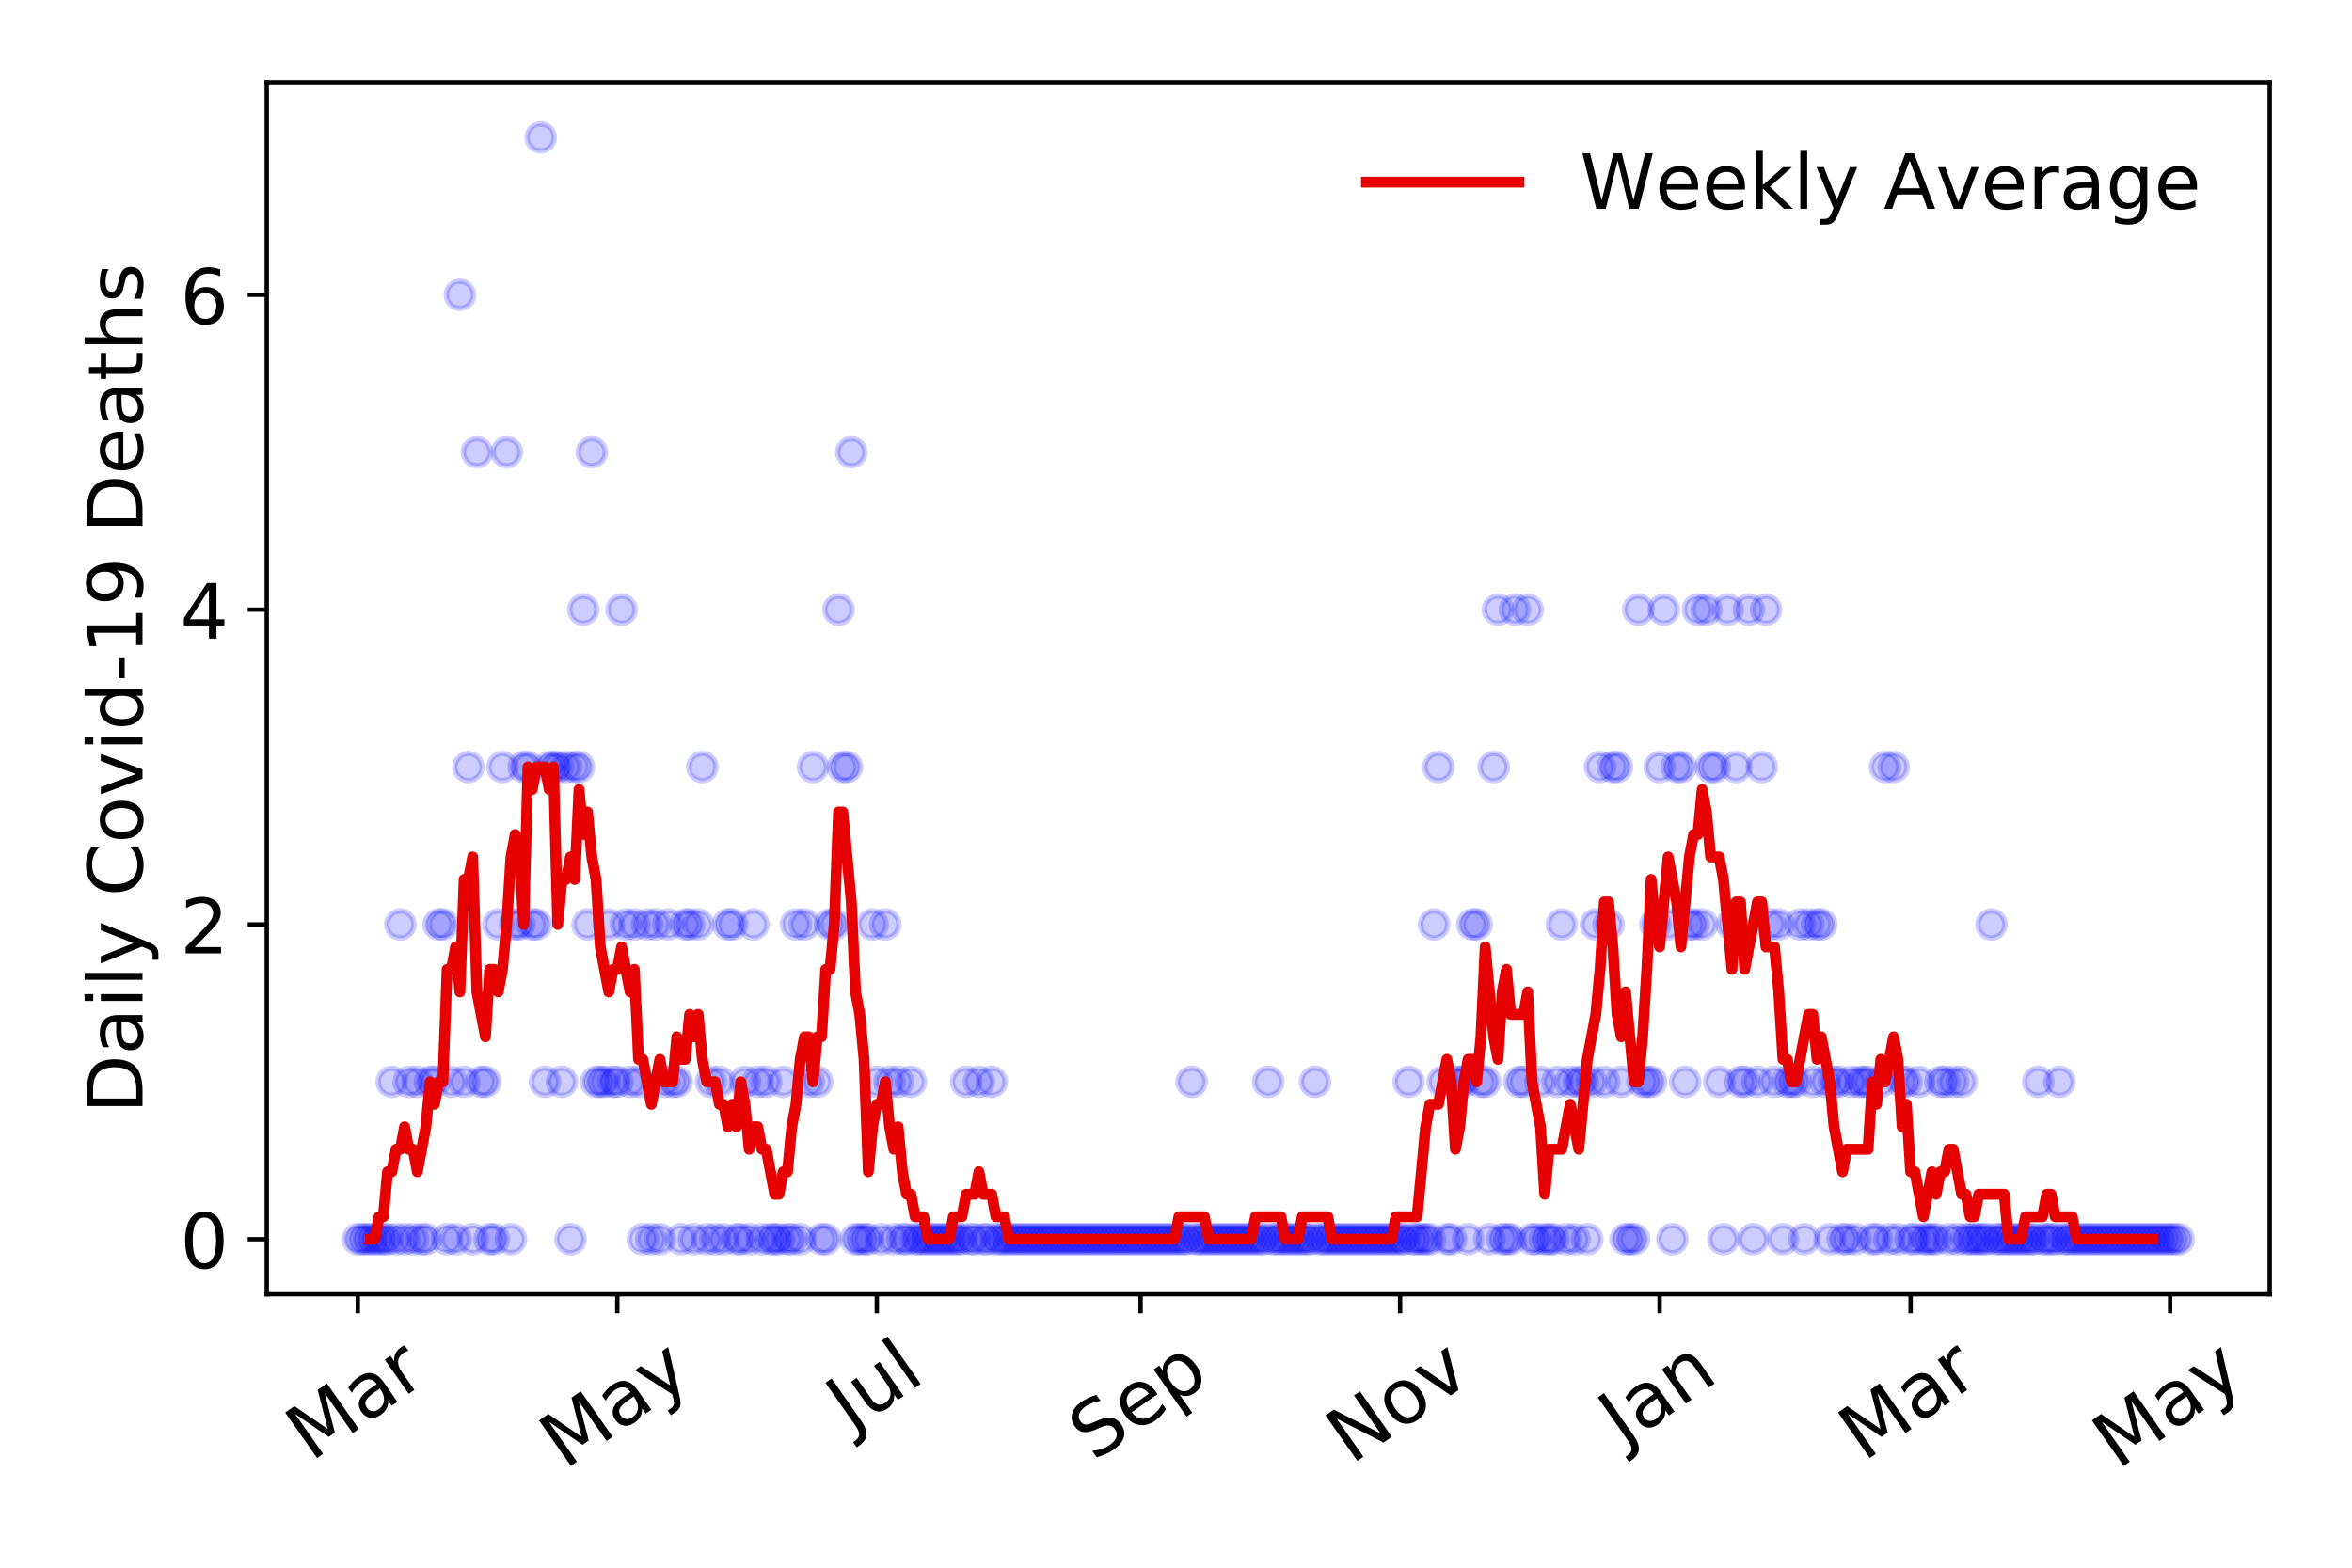 <?xml version="1.0" encoding="utf-8" standalone="no"?>
<!DOCTYPE svg PUBLIC "-//W3C//DTD SVG 1.1//EN"
  "http://www.w3.org/Graphics/SVG/1.1/DTD/svg11.dtd">
<!-- Created with matplotlib (https://matplotlib.org/) -->
<svg height="288pt" version="1.1" viewBox="0 0 432 288" width="432pt" xmlns="http://www.w3.org/2000/svg" xmlns:xlink="http://www.w3.org/1999/xlink">
 <defs>
  <style type="text/css">
*{stroke-linecap:butt;stroke-linejoin:round;}
  </style>
 </defs>
 <g id="figure_1">
  <g id="patch_1">
   <path d="M 0 288 
L 432 288 
L 432 0 
L 0 0 
z
" style="fill:#ffffff;"/>
  </g>
  <g id="axes_1">
   <g id="patch_2">
    <path d="M 48.995 237.778 
L 416.88 237.778 
L 416.88 15.12 
L 48.995 15.12 
z
" style="fill:#ffffff;"/>
   </g>
   <g id="matplotlib.axis_1">
    <g id="xtick_1">
     <g id="line2d_1">
      <defs>
       <path d="M 0 0 
L 0 3.5 
" id="m0d9f7d2eec" style="stroke:#000000;stroke-width:0.8;"/>
      </defs>
      <g>
       <use style="stroke:#000000;stroke-width:0.8;" x="65.717" xlink:href="#m0d9f7d2eec" y="237.778"/>
      </g>
     </g>
     <g id="text_1">
      <!-- Mar -->
      <defs>
       <path d="M 9.812 72.906 
L 24.516 72.906 
L 43.109 23.297 
L 61.812 72.906 
L 76.516 72.906 
L 76.516 0 
L 66.891 0 
L 66.891 64.016 
L 48.094 14.016 
L 38.188 14.016 
L 19.391 64.016 
L 19.391 0 
L 9.812 0 
z
" id="DejaVuSans-77"/>
       <path d="M 34.281 27.484 
Q 23.391 27.484 19.188 25 
Q 14.984 22.516 14.984 16.5 
Q 14.984 11.719 18.141 8.906 
Q 21.297 6.109 26.703 6.109 
Q 34.188 6.109 38.703 11.406 
Q 43.219 16.703 43.219 25.484 
L 43.219 27.484 
z
M 52.203 31.203 
L 52.203 0 
L 43.219 0 
L 43.219 8.297 
Q 40.141 3.328 35.547 0.953 
Q 30.953 -1.422 24.312 -1.422 
Q 15.922 -1.422 10.953 3.297 
Q 6 8.016 6 15.922 
Q 6 25.141 12.172 29.828 
Q 18.359 34.516 30.609 34.516 
L 43.219 34.516 
L 43.219 35.406 
Q 43.219 41.609 39.141 45 
Q 35.062 48.391 27.688 48.391 
Q 23 48.391 18.547 47.266 
Q 14.109 46.141 10.016 43.891 
L 10.016 52.203 
Q 14.938 54.109 19.578 55.047 
Q 24.219 56 28.609 56 
Q 40.484 56 46.344 49.844 
Q 52.203 43.703 52.203 31.203 
z
" id="DejaVuSans-97"/>
       <path d="M 41.109 46.297 
Q 39.594 47.172 37.812 47.578 
Q 36.031 48 33.891 48 
Q 26.266 48 22.188 43.047 
Q 18.109 38.094 18.109 28.812 
L 18.109 0 
L 9.078 0 
L 9.078 54.688 
L 18.109 54.688 
L 18.109 46.188 
Q 20.953 51.172 25.484 53.578 
Q 30.031 56 36.531 56 
Q 37.453 56 38.578 55.875 
Q 39.703 55.766 41.062 55.516 
z
" id="DejaVuSans-114"/>
      </defs>
      <g transform="translate(57.114 268.643)rotate(-35)scale(0.14 -0.14)">
       <use xlink:href="#DejaVuSans-77"/>
       <use x="86.279" xlink:href="#DejaVuSans-97"/>
       <use x="147.559" xlink:href="#DejaVuSans-114"/>
      </g>
     </g>
    </g>
    <g id="xtick_2">
     <g id="line2d_2">
      <g>
       <use style="stroke:#000000;stroke-width:0.8;" x="113.383" xlink:href="#m0d9f7d2eec" y="237.778"/>
      </g>
     </g>
     <g id="text_2">
      <!-- May -->
      <defs>
       <path d="M 32.172 -5.078 
Q 28.375 -14.844 24.75 -17.812 
Q 21.141 -20.797 15.094 -20.797 
L 7.906 -20.797 
L 7.906 -13.281 
L 13.188 -13.281 
Q 16.891 -13.281 18.938 -11.516 
Q 21 -9.766 23.484 -3.219 
L 25.094 0.875 
L 2.984 54.688 
L 12.5 54.688 
L 29.594 11.922 
L 46.688 54.688 
L 56.203 54.688 
z
" id="DejaVuSans-121"/>
      </defs>
      <g transform="translate(103.743 270.094)rotate(-35)scale(0.14 -0.14)">
       <use xlink:href="#DejaVuSans-77"/>
       <use x="86.279" xlink:href="#DejaVuSans-97"/>
       <use x="147.559" xlink:href="#DejaVuSans-121"/>
      </g>
     </g>
    </g>
    <g id="xtick_3">
     <g id="line2d_3">
      <g>
       <use style="stroke:#000000;stroke-width:0.8;" x="161.048" xlink:href="#m0d9f7d2eec" y="237.778"/>
      </g>
     </g>
     <g id="text_3">
      <!-- Jul -->
      <defs>
       <path d="M 9.812 72.906 
L 19.672 72.906 
L 19.672 5.078 
Q 19.672 -8.109 14.672 -14.062 
Q 9.672 -20.016 -1.422 -20.016 
L -5.172 -20.016 
L -5.172 -11.719 
L -2.094 -11.719 
Q 4.438 -11.719 7.125 -8.047 
Q 9.812 -4.391 9.812 5.078 
z
" id="DejaVuSans-74"/>
       <path d="M 8.5 21.578 
L 8.5 54.688 
L 17.484 54.688 
L 17.484 21.922 
Q 17.484 14.156 20.5 10.266 
Q 23.531 6.391 29.594 6.391 
Q 36.859 6.391 41.078 11.031 
Q 45.312 15.672 45.312 23.688 
L 45.312 54.688 
L 54.297 54.688 
L 54.297 0 
L 45.312 0 
L 45.312 8.406 
Q 42.047 3.422 37.719 1 
Q 33.406 -1.422 27.688 -1.422 
Q 18.266 -1.422 13.375 4.438 
Q 8.5 10.297 8.5 21.578 
z
M 31.109 56 
z
" id="DejaVuSans-117"/>
       <path d="M 9.422 75.984 
L 18.406 75.984 
L 18.406 0 
L 9.422 0 
z
" id="DejaVuSans-108"/>
      </defs>
      <g transform="translate(156.346 263.181)rotate(-35)scale(0.14 -0.14)">
       <use xlink:href="#DejaVuSans-74"/>
       <use x="29.492" xlink:href="#DejaVuSans-117"/>
       <use x="92.871" xlink:href="#DejaVuSans-108"/>
      </g>
     </g>
    </g>
    <g id="xtick_4">
     <g id="line2d_4">
      <g>
       <use style="stroke:#000000;stroke-width:0.8;" x="209.495" xlink:href="#m0d9f7d2eec" y="237.778"/>
      </g>
     </g>
     <g id="text_4">
      <!-- Sep -->
      <defs>
       <path d="M 53.516 70.516 
L 53.516 60.891 
Q 47.906 63.578 42.922 64.891 
Q 37.938 66.219 33.297 66.219 
Q 25.25 66.219 20.875 63.094 
Q 16.5 59.969 16.5 54.203 
Q 16.5 49.359 19.406 46.891 
Q 22.312 44.438 30.422 42.922 
L 36.375 41.703 
Q 47.406 39.594 52.656 34.297 
Q 57.906 29 57.906 20.125 
Q 57.906 9.516 50.797 4.047 
Q 43.703 -1.422 29.984 -1.422 
Q 24.812 -1.422 18.969 -0.25 
Q 13.141 0.922 6.891 3.219 
L 6.891 13.375 
Q 12.891 10.016 18.656 8.297 
Q 24.422 6.594 29.984 6.594 
Q 38.422 6.594 43.016 9.906 
Q 47.609 13.234 47.609 19.391 
Q 47.609 24.75 44.312 27.781 
Q 41.016 30.812 33.5 32.328 
L 27.484 33.5 
Q 16.453 35.688 11.516 40.375 
Q 6.594 45.062 6.594 53.422 
Q 6.594 63.094 13.406 68.656 
Q 20.219 74.219 32.172 74.219 
Q 37.312 74.219 42.625 73.281 
Q 47.953 72.359 53.516 70.516 
z
" id="DejaVuSans-83"/>
       <path d="M 56.203 29.594 
L 56.203 25.203 
L 14.891 25.203 
Q 15.484 15.922 20.484 11.062 
Q 25.484 6.203 34.422 6.203 
Q 39.594 6.203 44.453 7.469 
Q 49.312 8.734 54.109 11.281 
L 54.109 2.781 
Q 49.266 0.734 44.188 -0.344 
Q 39.109 -1.422 33.891 -1.422 
Q 20.797 -1.422 13.156 6.188 
Q 5.516 13.812 5.516 26.812 
Q 5.516 40.234 12.766 48.109 
Q 20.016 56 32.328 56 
Q 43.359 56 49.781 48.891 
Q 56.203 41.797 56.203 29.594 
z
M 47.219 32.234 
Q 47.125 39.594 43.094 43.984 
Q 39.062 48.391 32.422 48.391 
Q 24.906 48.391 20.391 44.141 
Q 15.875 39.891 15.188 32.172 
z
" id="DejaVuSans-101"/>
       <path d="M 18.109 8.203 
L 18.109 -20.797 
L 9.078 -20.797 
L 9.078 54.688 
L 18.109 54.688 
L 18.109 46.391 
Q 20.953 51.266 25.266 53.625 
Q 29.594 56 35.594 56 
Q 45.562 56 51.781 48.094 
Q 58.016 40.188 58.016 27.297 
Q 58.016 14.406 51.781 6.484 
Q 45.562 -1.422 35.594 -1.422 
Q 29.594 -1.422 25.266 0.953 
Q 20.953 3.328 18.109 8.203 
z
M 48.688 27.297 
Q 48.688 37.203 44.609 42.844 
Q 40.531 48.484 33.406 48.484 
Q 26.266 48.484 22.188 42.844 
Q 18.109 37.203 18.109 27.297 
Q 18.109 17.391 22.188 11.75 
Q 26.266 6.109 33.406 6.109 
Q 40.531 6.109 44.609 11.75 
Q 48.688 17.391 48.688 27.297 
z
" id="DejaVuSans-112"/>
      </defs>
      <g transform="translate(200.902 268.629)rotate(-35)scale(0.14 -0.14)">
       <use xlink:href="#DejaVuSans-83"/>
       <use x="63.477" xlink:href="#DejaVuSans-101"/>
       <use x="125" xlink:href="#DejaVuSans-112"/>
      </g>
     </g>
    </g>
    <g id="xtick_5">
     <g id="line2d_5">
      <g>
       <use style="stroke:#000000;stroke-width:0.8;" x="257.161" xlink:href="#m0d9f7d2eec" y="237.778"/>
      </g>
     </g>
     <g id="text_5">
      <!-- Nov -->
      <defs>
       <path d="M 9.812 72.906 
L 23.094 72.906 
L 55.422 11.922 
L 55.422 72.906 
L 64.984 72.906 
L 64.984 0 
L 51.703 0 
L 19.391 60.984 
L 19.391 0 
L 9.812 0 
z
" id="DejaVuSans-78"/>
       <path d="M 30.609 48.391 
Q 23.391 48.391 19.188 42.75 
Q 14.984 37.109 14.984 27.297 
Q 14.984 17.484 19.156 11.844 
Q 23.344 6.203 30.609 6.203 
Q 37.797 6.203 41.984 11.859 
Q 46.188 17.531 46.188 27.297 
Q 46.188 37.016 41.984 42.703 
Q 37.797 48.391 30.609 48.391 
z
M 30.609 56 
Q 42.328 56 49.016 48.375 
Q 55.719 40.766 55.719 27.297 
Q 55.719 13.875 49.016 6.219 
Q 42.328 -1.422 30.609 -1.422 
Q 18.844 -1.422 12.172 6.219 
Q 5.516 13.875 5.516 27.297 
Q 5.516 40.766 12.172 48.375 
Q 18.844 56 30.609 56 
z
" id="DejaVuSans-111"/>
       <path d="M 2.984 54.688 
L 12.5 54.688 
L 29.594 8.797 
L 46.688 54.688 
L 56.203 54.688 
L 35.688 0 
L 23.484 0 
z
" id="DejaVuSans-118"/>
      </defs>
      <g transform="translate(248.185 269.166)rotate(-35)scale(0.14 -0.14)">
       <use xlink:href="#DejaVuSans-78"/>
       <use x="74.805" xlink:href="#DejaVuSans-111"/>
       <use x="135.986" xlink:href="#DejaVuSans-118"/>
      </g>
     </g>
    </g>
    <g id="xtick_6">
     <g id="line2d_6">
      <g>
       <use style="stroke:#000000;stroke-width:0.8;" x="304.827" xlink:href="#m0d9f7d2eec" y="237.778"/>
      </g>
     </g>
     <g id="text_6">
      <!-- Jan -->
      <defs>
       <path d="M 54.891 33.016 
L 54.891 0 
L 45.906 0 
L 45.906 32.719 
Q 45.906 40.484 42.875 44.328 
Q 39.844 48.188 33.797 48.188 
Q 26.516 48.188 22.312 43.547 
Q 18.109 38.922 18.109 30.906 
L 18.109 0 
L 9.078 0 
L 9.078 54.688 
L 18.109 54.688 
L 18.109 46.188 
Q 21.344 51.125 25.703 53.562 
Q 30.078 56 35.797 56 
Q 45.219 56 50.047 50.172 
Q 54.891 44.344 54.891 33.016 
z
" id="DejaVuSans-110"/>
      </defs>
      <g transform="translate(298.203 265.871)rotate(-35)scale(0.14 -0.14)">
       <use xlink:href="#DejaVuSans-74"/>
       <use x="29.492" xlink:href="#DejaVuSans-97"/>
       <use x="90.771" xlink:href="#DejaVuSans-110"/>
      </g>
     </g>
    </g>
    <g id="xtick_7">
     <g id="line2d_7">
      <g>
       <use style="stroke:#000000;stroke-width:0.8;" x="350.93" xlink:href="#m0d9f7d2eec" y="237.778"/>
      </g>
     </g>
     <g id="text_7">
      <!-- Mar -->
      <g transform="translate(342.327 268.643)rotate(-35)scale(0.14 -0.14)">
       <use xlink:href="#DejaVuSans-77"/>
       <use x="86.279" xlink:href="#DejaVuSans-97"/>
       <use x="147.559" xlink:href="#DejaVuSans-114"/>
      </g>
     </g>
    </g>
    <g id="xtick_8">
     <g id="line2d_8">
      <g>
       <use style="stroke:#000000;stroke-width:0.8;" x="398.595" xlink:href="#m0d9f7d2eec" y="237.778"/>
      </g>
     </g>
     <g id="text_8">
      <!-- May -->
      <g transform="translate(388.956 270.094)rotate(-35)scale(0.14 -0.14)">
       <use xlink:href="#DejaVuSans-77"/>
       <use x="86.279" xlink:href="#DejaVuSans-97"/>
       <use x="147.559" xlink:href="#DejaVuSans-121"/>
      </g>
     </g>
    </g>
   </g>
   <g id="matplotlib.axis_2">
    <g id="ytick_1">
     <g id="line2d_9">
      <defs>
       <path d="M 0 0 
L -3.5 0 
" id="m88f357c6d8" style="stroke:#000000;stroke-width:0.8;"/>
      </defs>
      <g>
       <use style="stroke:#000000;stroke-width:0.8;" x="48.995" xlink:href="#m88f357c6d8" y="227.657"/>
      </g>
     </g>
     <g id="text_9">
      <!-- 0 -->
      <defs>
       <path d="M 31.781 66.406 
Q 24.172 66.406 20.328 58.906 
Q 16.5 51.422 16.5 36.375 
Q 16.5 21.391 20.328 13.891 
Q 24.172 6.391 31.781 6.391 
Q 39.453 6.391 43.281 13.891 
Q 47.125 21.391 47.125 36.375 
Q 47.125 51.422 43.281 58.906 
Q 39.453 66.406 31.781 66.406 
z
M 31.781 74.219 
Q 44.047 74.219 50.516 64.516 
Q 56.984 54.828 56.984 36.375 
Q 56.984 17.969 50.516 8.266 
Q 44.047 -1.422 31.781 -1.422 
Q 19.531 -1.422 13.062 8.266 
Q 6.594 17.969 6.594 36.375 
Q 6.594 54.828 13.062 64.516 
Q 19.531 74.219 31.781 74.219 
z
" id="DejaVuSans-48"/>
      </defs>
      <g transform="translate(33.087 232.976)scale(0.14 -0.14)">
       <use xlink:href="#DejaVuSans-48"/>
      </g>
     </g>
    </g>
    <g id="ytick_2">
     <g id="line2d_10">
      <g>
       <use style="stroke:#000000;stroke-width:0.8;" x="48.995" xlink:href="#m88f357c6d8" y="169.824"/>
      </g>
     </g>
     <g id="text_10">
      <!-- 2 -->
      <defs>
       <path d="M 19.188 8.297 
L 53.609 8.297 
L 53.609 0 
L 7.328 0 
L 7.328 8.297 
Q 12.938 14.109 22.625 23.891 
Q 32.328 33.688 34.812 36.531 
Q 39.547 41.844 41.422 45.531 
Q 43.312 49.219 43.312 52.781 
Q 43.312 58.594 39.234 62.25 
Q 35.156 65.922 28.609 65.922 
Q 23.969 65.922 18.812 64.312 
Q 13.672 62.703 7.812 59.422 
L 7.812 69.391 
Q 13.766 71.781 18.938 73 
Q 24.125 74.219 28.422 74.219 
Q 39.75 74.219 46.484 68.547 
Q 53.219 62.891 53.219 53.422 
Q 53.219 48.922 51.531 44.891 
Q 49.859 40.875 45.406 35.406 
Q 44.188 33.984 37.641 27.219 
Q 31.109 20.453 19.188 8.297 
z
" id="DejaVuSans-50"/>
      </defs>
      <g transform="translate(33.087 175.143)scale(0.14 -0.14)">
       <use xlink:href="#DejaVuSans-50"/>
      </g>
     </g>
    </g>
    <g id="ytick_3">
     <g id="line2d_11">
      <g>
       <use style="stroke:#000000;stroke-width:0.8;" x="48.995" xlink:href="#m88f357c6d8" y="111.991"/>
      </g>
     </g>
     <g id="text_11">
      <!-- 4 -->
      <defs>
       <path d="M 37.797 64.312 
L 12.891 25.391 
L 37.797 25.391 
z
M 35.203 72.906 
L 47.609 72.906 
L 47.609 25.391 
L 58.016 25.391 
L 58.016 17.188 
L 47.609 17.188 
L 47.609 0 
L 37.797 0 
L 37.797 17.188 
L 4.891 17.188 
L 4.891 26.703 
z
" id="DejaVuSans-52"/>
      </defs>
      <g transform="translate(33.087 117.31)scale(0.14 -0.14)">
       <use xlink:href="#DejaVuSans-52"/>
      </g>
     </g>
    </g>
    <g id="ytick_4">
     <g id="line2d_12">
      <g>
       <use style="stroke:#000000;stroke-width:0.8;" x="48.995" xlink:href="#m88f357c6d8" y="54.157"/>
      </g>
     </g>
     <g id="text_12">
      <!-- 6 -->
      <defs>
       <path d="M 33.016 40.375 
Q 26.375 40.375 22.484 35.828 
Q 18.609 31.297 18.609 23.391 
Q 18.609 15.531 22.484 10.953 
Q 26.375 6.391 33.016 6.391 
Q 39.656 6.391 43.531 10.953 
Q 47.406 15.531 47.406 23.391 
Q 47.406 31.297 43.531 35.828 
Q 39.656 40.375 33.016 40.375 
z
M 52.594 71.297 
L 52.594 62.312 
Q 48.875 64.062 45.094 64.984 
Q 41.312 65.922 37.594 65.922 
Q 27.828 65.922 22.672 59.328 
Q 17.531 52.734 16.797 39.406 
Q 19.672 43.656 24.016 45.922 
Q 28.375 48.188 33.594 48.188 
Q 44.578 48.188 50.953 41.516 
Q 57.328 34.859 57.328 23.391 
Q 57.328 12.156 50.688 5.359 
Q 44.047 -1.422 33.016 -1.422 
Q 20.359 -1.422 13.672 8.266 
Q 6.984 17.969 6.984 36.375 
Q 6.984 53.656 15.188 63.938 
Q 23.391 74.219 37.203 74.219 
Q 40.922 74.219 44.703 73.484 
Q 48.484 72.75 52.594 71.297 
z
" id="DejaVuSans-54"/>
      </defs>
      <g transform="translate(33.087 59.476)scale(0.14 -0.14)">
       <use xlink:href="#DejaVuSans-54"/>
      </g>
     </g>
    </g>
    <g id="text_13">
     <!-- Daily Covid-19 Deaths -->
     <defs>
      <path d="M 19.672 64.797 
L 19.672 8.109 
L 31.594 8.109 
Q 46.688 8.109 53.688 14.938 
Q 60.688 21.781 60.688 36.531 
Q 60.688 51.172 53.688 57.984 
Q 46.688 64.797 31.594 64.797 
z
M 9.812 72.906 
L 30.078 72.906 
Q 51.266 72.906 61.172 64.094 
Q 71.094 55.281 71.094 36.531 
Q 71.094 17.672 61.125 8.828 
Q 51.172 0 30.078 0 
L 9.812 0 
z
" id="DejaVuSans-68"/>
      <path d="M 9.422 54.688 
L 18.406 54.688 
L 18.406 0 
L 9.422 0 
z
M 9.422 75.984 
L 18.406 75.984 
L 18.406 64.594 
L 9.422 64.594 
z
" id="DejaVuSans-105"/>
      <path id="DejaVuSans-32"/>
      <path d="M 64.406 67.281 
L 64.406 56.891 
Q 59.422 61.531 53.781 63.812 
Q 48.141 66.109 41.797 66.109 
Q 29.297 66.109 22.656 58.469 
Q 16.016 50.828 16.016 36.375 
Q 16.016 21.969 22.656 14.328 
Q 29.297 6.688 41.797 6.688 
Q 48.141 6.688 53.781 8.984 
Q 59.422 11.281 64.406 15.922 
L 64.406 5.609 
Q 59.234 2.094 53.438 0.328 
Q 47.656 -1.422 41.219 -1.422 
Q 24.656 -1.422 15.125 8.703 
Q 5.609 18.844 5.609 36.375 
Q 5.609 53.953 15.125 64.078 
Q 24.656 74.219 41.219 74.219 
Q 47.75 74.219 53.531 72.484 
Q 59.328 70.75 64.406 67.281 
z
" id="DejaVuSans-67"/>
      <path d="M 45.406 46.391 
L 45.406 75.984 
L 54.391 75.984 
L 54.391 0 
L 45.406 0 
L 45.406 8.203 
Q 42.578 3.328 38.25 0.953 
Q 33.938 -1.422 27.875 -1.422 
Q 17.969 -1.422 11.734 6.484 
Q 5.516 14.406 5.516 27.297 
Q 5.516 40.188 11.734 48.094 
Q 17.969 56 27.875 56 
Q 33.938 56 38.25 53.625 
Q 42.578 51.266 45.406 46.391 
z
M 14.797 27.297 
Q 14.797 17.391 18.875 11.75 
Q 22.953 6.109 30.078 6.109 
Q 37.203 6.109 41.297 11.75 
Q 45.406 17.391 45.406 27.297 
Q 45.406 37.203 41.297 42.844 
Q 37.203 48.484 30.078 48.484 
Q 22.953 48.484 18.875 42.844 
Q 14.797 37.203 14.797 27.297 
z
" id="DejaVuSans-100"/>
      <path d="M 4.891 31.391 
L 31.203 31.391 
L 31.203 23.391 
L 4.891 23.391 
z
" id="DejaVuSans-45"/>
      <path d="M 12.406 8.297 
L 28.516 8.297 
L 28.516 63.922 
L 10.984 60.406 
L 10.984 69.391 
L 28.422 72.906 
L 38.281 72.906 
L 38.281 8.297 
L 54.391 8.297 
L 54.391 0 
L 12.406 0 
z
" id="DejaVuSans-49"/>
      <path d="M 10.984 1.516 
L 10.984 10.5 
Q 14.703 8.734 18.5 7.812 
Q 22.312 6.891 25.984 6.891 
Q 35.75 6.891 40.891 13.453 
Q 46.047 20.016 46.781 33.406 
Q 43.953 29.203 39.594 26.953 
Q 35.25 24.703 29.984 24.703 
Q 19.047 24.703 12.672 31.312 
Q 6.297 37.938 6.297 49.422 
Q 6.297 60.641 12.938 67.422 
Q 19.578 74.219 30.609 74.219 
Q 43.266 74.219 49.922 64.516 
Q 56.594 54.828 56.594 36.375 
Q 56.594 19.141 48.406 8.859 
Q 40.234 -1.422 26.422 -1.422 
Q 22.703 -1.422 18.891 -0.688 
Q 15.094 0.047 10.984 1.516 
z
M 30.609 32.422 
Q 37.25 32.422 41.125 36.953 
Q 45.016 41.5 45.016 49.422 
Q 45.016 57.281 41.125 61.844 
Q 37.25 66.406 30.609 66.406 
Q 23.969 66.406 20.094 61.844 
Q 16.219 57.281 16.219 49.422 
Q 16.219 41.5 20.094 36.953 
Q 23.969 32.422 30.609 32.422 
z
" id="DejaVuSans-57"/>
      <path d="M 18.312 70.219 
L 18.312 54.688 
L 36.812 54.688 
L 36.812 47.703 
L 18.312 47.703 
L 18.312 18.016 
Q 18.312 11.328 20.141 9.422 
Q 21.969 7.516 27.594 7.516 
L 36.812 7.516 
L 36.812 0 
L 27.594 0 
Q 17.188 0 13.234 3.875 
Q 9.281 7.766 9.281 18.016 
L 9.281 47.703 
L 2.688 47.703 
L 2.688 54.688 
L 9.281 54.688 
L 9.281 70.219 
z
" id="DejaVuSans-116"/>
      <path d="M 54.891 33.016 
L 54.891 0 
L 45.906 0 
L 45.906 32.719 
Q 45.906 40.484 42.875 44.328 
Q 39.844 48.188 33.797 48.188 
Q 26.516 48.188 22.312 43.547 
Q 18.109 38.922 18.109 30.906 
L 18.109 0 
L 9.078 0 
L 9.078 75.984 
L 18.109 75.984 
L 18.109 46.188 
Q 21.344 51.125 25.703 53.562 
Q 30.078 56 35.797 56 
Q 45.219 56 50.047 50.172 
Q 54.891 44.344 54.891 33.016 
z
" id="DejaVuSans-104"/>
      <path d="M 44.281 53.078 
L 44.281 44.578 
Q 40.484 46.531 36.375 47.5 
Q 32.281 48.484 27.875 48.484 
Q 21.188 48.484 17.844 46.438 
Q 14.5 44.391 14.5 40.281 
Q 14.5 37.156 16.891 35.375 
Q 19.281 33.594 26.516 31.984 
L 29.594 31.297 
Q 39.156 29.25 43.188 25.516 
Q 47.219 21.781 47.219 15.094 
Q 47.219 7.469 41.188 3.016 
Q 35.156 -1.422 24.609 -1.422 
Q 20.219 -1.422 15.453 -0.562 
Q 10.688 0.297 5.422 2 
L 5.422 11.281 
Q 10.406 8.688 15.234 7.391 
Q 20.062 6.109 24.812 6.109 
Q 31.156 6.109 34.562 8.281 
Q 37.984 10.453 37.984 14.406 
Q 37.984 18.062 35.516 20.016 
Q 33.062 21.969 24.703 23.781 
L 21.578 24.516 
Q 13.234 26.266 9.516 29.906 
Q 5.812 33.547 5.812 39.891 
Q 5.812 47.609 11.281 51.797 
Q 16.75 56 26.812 56 
Q 31.781 56 36.172 55.266 
Q 40.578 54.547 44.281 53.078 
z
" id="DejaVuSans-115"/>
     </defs>
     <g transform="translate(26.176 204.56)rotate(-90)scale(0.14 -0.14)">
      <use xlink:href="#DejaVuSans-68"/>
      <use x="77.002" xlink:href="#DejaVuSans-97"/>
      <use x="138.281" xlink:href="#DejaVuSans-105"/>
      <use x="166.064" xlink:href="#DejaVuSans-108"/>
      <use x="193.848" xlink:href="#DejaVuSans-121"/>
      <use x="253.027" xlink:href="#DejaVuSans-32"/>
      <use x="284.814" xlink:href="#DejaVuSans-67"/>
      <use x="354.639" xlink:href="#DejaVuSans-111"/>
      <use x="415.82" xlink:href="#DejaVuSans-118"/>
      <use x="475" xlink:href="#DejaVuSans-105"/>
      <use x="502.783" xlink:href="#DejaVuSans-100"/>
      <use x="566.26" xlink:href="#DejaVuSans-45"/>
      <use x="602.344" xlink:href="#DejaVuSans-49"/>
      <use x="665.967" xlink:href="#DejaVuSans-57"/>
      <use x="729.59" xlink:href="#DejaVuSans-32"/>
      <use x="761.377" xlink:href="#DejaVuSans-68"/>
      <use x="838.379" xlink:href="#DejaVuSans-101"/>
      <use x="899.902" xlink:href="#DejaVuSans-97"/>
      <use x="961.182" xlink:href="#DejaVuSans-116"/>
      <use x="1000.391" xlink:href="#DejaVuSans-104"/>
      <use x="1063.77" xlink:href="#DejaVuSans-115"/>
     </g>
    </g>
   </g>
   <g id="line2d_13">
    <defs>
     <path d="M 0 2.5 
C 0.663 2.5 1.299 2.237 1.768 1.768 
C 2.237 1.299 2.5 0.663 2.5 0 
C 2.5 -0.663 2.237 -1.299 1.768 -1.768 
C 1.299 -2.237 0.663 -2.5 0 -2.5 
C -0.663 -2.5 -1.299 -2.237 -1.768 -1.768 
C -2.237 -1.299 -2.5 -0.663 -2.5 0 
C -2.5 0.663 -2.237 1.299 -1.768 1.768 
C -1.299 2.237 -0.663 2.5 0 2.5 
z
" id="m87d979b517" style="stroke:#0000ff;stroke-opacity:0.2;"/>
    </defs>
    <g clip-path="url(#p5a9329cb4d)">
     <use style="fill:#0000ff;fill-opacity:0.2;stroke:#0000ff;stroke-opacity:0.2;" x="65.717" xlink:href="#m87d979b517" y="227.657"/>
     <use style="fill:#0000ff;fill-opacity:0.2;stroke:#0000ff;stroke-opacity:0.2;" x="66.498" xlink:href="#m87d979b517" y="227.657"/>
     <use style="fill:#0000ff;fill-opacity:0.2;stroke:#0000ff;stroke-opacity:0.2;" x="67.28" xlink:href="#m87d979b517" y="227.657"/>
     <use style="fill:#0000ff;fill-opacity:0.2;stroke:#0000ff;stroke-opacity:0.2;" x="68.061" xlink:href="#m87d979b517" y="227.657"/>
     <use style="fill:#0000ff;fill-opacity:0.2;stroke:#0000ff;stroke-opacity:0.2;" x="68.843" xlink:href="#m87d979b517" y="227.657"/>
     <use style="fill:#0000ff;fill-opacity:0.2;stroke:#0000ff;stroke-opacity:0.2;" x="69.624" xlink:href="#m87d979b517" y="227.657"/>
     <use style="fill:#0000ff;fill-opacity:0.2;stroke:#0000ff;stroke-opacity:0.2;" x="70.405" xlink:href="#m87d979b517" y="227.657"/>
     <use style="fill:#0000ff;fill-opacity:0.2;stroke:#0000ff;stroke-opacity:0.2;" x="71.187" xlink:href="#m87d979b517" y="227.657"/>
     <use style="fill:#0000ff;fill-opacity:0.2;stroke:#0000ff;stroke-opacity:0.2;" x="71.968" xlink:href="#m87d979b517" y="198.741"/>
     <use style="fill:#0000ff;fill-opacity:0.2;stroke:#0000ff;stroke-opacity:0.2;" x="72.75" xlink:href="#m87d979b517" y="227.657"/>
     <use style="fill:#0000ff;fill-opacity:0.2;stroke:#0000ff;stroke-opacity:0.2;" x="73.531" xlink:href="#m87d979b517" y="169.824"/>
     <use style="fill:#0000ff;fill-opacity:0.2;stroke:#0000ff;stroke-opacity:0.2;" x="74.312" xlink:href="#m87d979b517" y="227.657"/>
     <use style="fill:#0000ff;fill-opacity:0.2;stroke:#0000ff;stroke-opacity:0.2;" x="75.094" xlink:href="#m87d979b517" y="198.741"/>
     <use style="fill:#0000ff;fill-opacity:0.2;stroke:#0000ff;stroke-opacity:0.2;" x="75.875" xlink:href="#m87d979b517" y="227.657"/>
     <use style="fill:#0000ff;fill-opacity:0.2;stroke:#0000ff;stroke-opacity:0.2;" x="76.657" xlink:href="#m87d979b517" y="198.741"/>
     <use style="fill:#0000ff;fill-opacity:0.2;stroke:#0000ff;stroke-opacity:0.2;" x="77.438" xlink:href="#m87d979b517" y="227.657"/>
     <use style="fill:#0000ff;fill-opacity:0.2;stroke:#0000ff;stroke-opacity:0.2;" x="78.22" xlink:href="#m87d979b517" y="227.657"/>
     <use style="fill:#0000ff;fill-opacity:0.2;stroke:#0000ff;stroke-opacity:0.2;" x="79.001" xlink:href="#m87d979b517" y="198.741"/>
     <use style="fill:#0000ff;fill-opacity:0.2;stroke:#0000ff;stroke-opacity:0.2;" x="79.782" xlink:href="#m87d979b517" y="198.741"/>
     <use style="fill:#0000ff;fill-opacity:0.2;stroke:#0000ff;stroke-opacity:0.2;" x="80.564" xlink:href="#m87d979b517" y="169.824"/>
     <use style="fill:#0000ff;fill-opacity:0.2;stroke:#0000ff;stroke-opacity:0.2;" x="81.345" xlink:href="#m87d979b517" y="169.824"/>
     <use style="fill:#0000ff;fill-opacity:0.2;stroke:#0000ff;stroke-opacity:0.2;" x="82.127" xlink:href="#m87d979b517" y="227.657"/>
     <use style="fill:#0000ff;fill-opacity:0.2;stroke:#0000ff;stroke-opacity:0.2;" x="82.908" xlink:href="#m87d979b517" y="198.741"/>
     <use style="fill:#0000ff;fill-opacity:0.2;stroke:#0000ff;stroke-opacity:0.2;" x="83.689" xlink:href="#m87d979b517" y="227.657"/>
     <use style="fill:#0000ff;fill-opacity:0.2;stroke:#0000ff;stroke-opacity:0.2;" x="84.471" xlink:href="#m87d979b517" y="54.157"/>
     <use style="fill:#0000ff;fill-opacity:0.2;stroke:#0000ff;stroke-opacity:0.2;" x="85.252" xlink:href="#m87d979b517" y="198.741"/>
     <use style="fill:#0000ff;fill-opacity:0.2;stroke:#0000ff;stroke-opacity:0.2;" x="86.034" xlink:href="#m87d979b517" y="140.907"/>
     <use style="fill:#0000ff;fill-opacity:0.2;stroke:#0000ff;stroke-opacity:0.2;" x="86.815" xlink:href="#m87d979b517" y="227.657"/>
     <use style="fill:#0000ff;fill-opacity:0.2;stroke:#0000ff;stroke-opacity:0.2;" x="87.596" xlink:href="#m87d979b517" y="83.074"/>
     <use style="fill:#0000ff;fill-opacity:0.2;stroke:#0000ff;stroke-opacity:0.2;" x="88.378" xlink:href="#m87d979b517" y="198.741"/>
     <use style="fill:#0000ff;fill-opacity:0.2;stroke:#0000ff;stroke-opacity:0.2;" x="89.159" xlink:href="#m87d979b517" y="198.741"/>
     <use style="fill:#0000ff;fill-opacity:0.2;stroke:#0000ff;stroke-opacity:0.2;" x="89.941" xlink:href="#m87d979b517" y="227.657"/>
     <use style="fill:#0000ff;fill-opacity:0.2;stroke:#0000ff;stroke-opacity:0.2;" x="90.722" xlink:href="#m87d979b517" y="227.657"/>
     <use style="fill:#0000ff;fill-opacity:0.2;stroke:#0000ff;stroke-opacity:0.2;" x="91.503" xlink:href="#m87d979b517" y="169.824"/>
     <use style="fill:#0000ff;fill-opacity:0.2;stroke:#0000ff;stroke-opacity:0.2;" x="92.285" xlink:href="#m87d979b517" y="140.907"/>
     <use style="fill:#0000ff;fill-opacity:0.2;stroke:#0000ff;stroke-opacity:0.2;" x="93.066" xlink:href="#m87d979b517" y="83.074"/>
     <use style="fill:#0000ff;fill-opacity:0.2;stroke:#0000ff;stroke-opacity:0.2;" x="93.848" xlink:href="#m87d979b517" y="227.657"/>
     <use style="fill:#0000ff;fill-opacity:0.2;stroke:#0000ff;stroke-opacity:0.2;" x="94.629" xlink:href="#m87d979b517" y="169.824"/>
     <use style="fill:#0000ff;fill-opacity:0.2;stroke:#0000ff;stroke-opacity:0.2;" x="95.41" xlink:href="#m87d979b517" y="169.824"/>
     <use style="fill:#0000ff;fill-opacity:0.2;stroke:#0000ff;stroke-opacity:0.2;" x="96.192" xlink:href="#m87d979b517" y="140.907"/>
     <use style="fill:#0000ff;fill-opacity:0.2;stroke:#0000ff;stroke-opacity:0.2;" x="96.973" xlink:href="#m87d979b517" y="140.907"/>
     <use style="fill:#0000ff;fill-opacity:0.2;stroke:#0000ff;stroke-opacity:0.2;" x="97.755" xlink:href="#m87d979b517" y="169.824"/>
     <use style="fill:#0000ff;fill-opacity:0.2;stroke:#0000ff;stroke-opacity:0.2;" x="98.536" xlink:href="#m87d979b517" y="169.824"/>
     <use style="fill:#0000ff;fill-opacity:0.2;stroke:#0000ff;stroke-opacity:0.2;" x="99.317" xlink:href="#m87d979b517" y="25.241"/>
     <use style="fill:#0000ff;fill-opacity:0.2;stroke:#0000ff;stroke-opacity:0.2;" x="100.099" xlink:href="#m87d979b517" y="198.741"/>
     <use style="fill:#0000ff;fill-opacity:0.2;stroke:#0000ff;stroke-opacity:0.2;" x="100.88" xlink:href="#m87d979b517" y="140.907"/>
     <use style="fill:#0000ff;fill-opacity:0.2;stroke:#0000ff;stroke-opacity:0.2;" x="101.662" xlink:href="#m87d979b517" y="140.907"/>
     <use style="fill:#0000ff;fill-opacity:0.2;stroke:#0000ff;stroke-opacity:0.2;" x="102.443" xlink:href="#m87d979b517" y="140.907"/>
     <use style="fill:#0000ff;fill-opacity:0.2;stroke:#0000ff;stroke-opacity:0.2;" x="103.224" xlink:href="#m87d979b517" y="198.741"/>
     <use style="fill:#0000ff;fill-opacity:0.2;stroke:#0000ff;stroke-opacity:0.2;" x="104.006" xlink:href="#m87d979b517" y="140.907"/>
     <use style="fill:#0000ff;fill-opacity:0.2;stroke:#0000ff;stroke-opacity:0.2;" x="104.787" xlink:href="#m87d979b517" y="227.657"/>
     <use style="fill:#0000ff;fill-opacity:0.2;stroke:#0000ff;stroke-opacity:0.2;" x="105.569" xlink:href="#m87d979b517" y="140.907"/>
     <use style="fill:#0000ff;fill-opacity:0.2;stroke:#0000ff;stroke-opacity:0.2;" x="106.35" xlink:href="#m87d979b517" y="140.907"/>
     <use style="fill:#0000ff;fill-opacity:0.2;stroke:#0000ff;stroke-opacity:0.2;" x="107.131" xlink:href="#m87d979b517" y="111.991"/>
     <use style="fill:#0000ff;fill-opacity:0.2;stroke:#0000ff;stroke-opacity:0.2;" x="107.913" xlink:href="#m87d979b517" y="169.824"/>
     <use style="fill:#0000ff;fill-opacity:0.2;stroke:#0000ff;stroke-opacity:0.2;" x="108.694" xlink:href="#m87d979b517" y="83.074"/>
     <use style="fill:#0000ff;fill-opacity:0.2;stroke:#0000ff;stroke-opacity:0.2;" x="109.476" xlink:href="#m87d979b517" y="198.741"/>
     <use style="fill:#0000ff;fill-opacity:0.2;stroke:#0000ff;stroke-opacity:0.2;" x="110.257" xlink:href="#m87d979b517" y="198.741"/>
     <use style="fill:#0000ff;fill-opacity:0.2;stroke:#0000ff;stroke-opacity:0.2;" x="111.038" xlink:href="#m87d979b517" y="198.741"/>
     <use style="fill:#0000ff;fill-opacity:0.2;stroke:#0000ff;stroke-opacity:0.2;" x="111.82" xlink:href="#m87d979b517" y="169.824"/>
     <use style="fill:#0000ff;fill-opacity:0.2;stroke:#0000ff;stroke-opacity:0.2;" x="112.601" xlink:href="#m87d979b517" y="198.741"/>
     <use style="fill:#0000ff;fill-opacity:0.2;stroke:#0000ff;stroke-opacity:0.2;" x="113.383" xlink:href="#m87d979b517" y="198.741"/>
     <use style="fill:#0000ff;fill-opacity:0.2;stroke:#0000ff;stroke-opacity:0.2;" x="114.164" xlink:href="#m87d979b517" y="111.991"/>
     <use style="fill:#0000ff;fill-opacity:0.2;stroke:#0000ff;stroke-opacity:0.2;" x="114.945" xlink:href="#m87d979b517" y="169.824"/>
     <use style="fill:#0000ff;fill-opacity:0.2;stroke:#0000ff;stroke-opacity:0.2;" x="115.727" xlink:href="#m87d979b517" y="198.741"/>
     <use style="fill:#0000ff;fill-opacity:0.2;stroke:#0000ff;stroke-opacity:0.2;" x="116.508" xlink:href="#m87d979b517" y="169.824"/>
     <use style="fill:#0000ff;fill-opacity:0.2;stroke:#0000ff;stroke-opacity:0.2;" x="117.29" xlink:href="#m87d979b517" y="198.741"/>
     <use style="fill:#0000ff;fill-opacity:0.2;stroke:#0000ff;stroke-opacity:0.2;" x="118.071" xlink:href="#m87d979b517" y="227.657"/>
     <use style="fill:#0000ff;fill-opacity:0.2;stroke:#0000ff;stroke-opacity:0.2;" x="118.853" xlink:href="#m87d979b517" y="169.824"/>
     <use style="fill:#0000ff;fill-opacity:0.2;stroke:#0000ff;stroke-opacity:0.2;" x="119.634" xlink:href="#m87d979b517" y="227.657"/>
     <use style="fill:#0000ff;fill-opacity:0.2;stroke:#0000ff;stroke-opacity:0.2;" x="120.415" xlink:href="#m87d979b517" y="169.824"/>
     <use style="fill:#0000ff;fill-opacity:0.2;stroke:#0000ff;stroke-opacity:0.2;" x="121.197" xlink:href="#m87d979b517" y="227.657"/>
     <use style="fill:#0000ff;fill-opacity:0.2;stroke:#0000ff;stroke-opacity:0.2;" x="121.978" xlink:href="#m87d979b517" y="198.741"/>
     <use style="fill:#0000ff;fill-opacity:0.2;stroke:#0000ff;stroke-opacity:0.2;" x="122.76" xlink:href="#m87d979b517" y="169.824"/>
     <use style="fill:#0000ff;fill-opacity:0.2;stroke:#0000ff;stroke-opacity:0.2;" x="123.541" xlink:href="#m87d979b517" y="198.741"/>
     <use style="fill:#0000ff;fill-opacity:0.2;stroke:#0000ff;stroke-opacity:0.2;" x="124.322" xlink:href="#m87d979b517" y="198.741"/>
     <use style="fill:#0000ff;fill-opacity:0.2;stroke:#0000ff;stroke-opacity:0.2;" x="125.104" xlink:href="#m87d979b517" y="227.657"/>
     <use style="fill:#0000ff;fill-opacity:0.2;stroke:#0000ff;stroke-opacity:0.2;" x="125.885" xlink:href="#m87d979b517" y="169.824"/>
     <use style="fill:#0000ff;fill-opacity:0.2;stroke:#0000ff;stroke-opacity:0.2;" x="126.667" xlink:href="#m87d979b517" y="169.824"/>
     <use style="fill:#0000ff;fill-opacity:0.2;stroke:#0000ff;stroke-opacity:0.2;" x="127.448" xlink:href="#m87d979b517" y="227.657"/>
     <use style="fill:#0000ff;fill-opacity:0.2;stroke:#0000ff;stroke-opacity:0.2;" x="128.229" xlink:href="#m87d979b517" y="169.824"/>
     <use style="fill:#0000ff;fill-opacity:0.2;stroke:#0000ff;stroke-opacity:0.2;" x="129.011" xlink:href="#m87d979b517" y="140.907"/>
     <use style="fill:#0000ff;fill-opacity:0.2;stroke:#0000ff;stroke-opacity:0.2;" x="129.792" xlink:href="#m87d979b517" y="227.657"/>
     <use style="fill:#0000ff;fill-opacity:0.2;stroke:#0000ff;stroke-opacity:0.2;" x="130.574" xlink:href="#m87d979b517" y="198.741"/>
     <use style="fill:#0000ff;fill-opacity:0.2;stroke:#0000ff;stroke-opacity:0.2;" x="131.355" xlink:href="#m87d979b517" y="227.657"/>
     <use style="fill:#0000ff;fill-opacity:0.2;stroke:#0000ff;stroke-opacity:0.2;" x="132.136" xlink:href="#m87d979b517" y="198.741"/>
     <use style="fill:#0000ff;fill-opacity:0.2;stroke:#0000ff;stroke-opacity:0.2;" x="132.918" xlink:href="#m87d979b517" y="227.657"/>
     <use style="fill:#0000ff;fill-opacity:0.2;stroke:#0000ff;stroke-opacity:0.2;" x="133.699" xlink:href="#m87d979b517" y="169.824"/>
     <use style="fill:#0000ff;fill-opacity:0.2;stroke:#0000ff;stroke-opacity:0.2;" x="134.481" xlink:href="#m87d979b517" y="169.824"/>
     <use style="fill:#0000ff;fill-opacity:0.2;stroke:#0000ff;stroke-opacity:0.2;" x="135.262" xlink:href="#m87d979b517" y="227.657"/>
     <use style="fill:#0000ff;fill-opacity:0.2;stroke:#0000ff;stroke-opacity:0.2;" x="136.043" xlink:href="#m87d979b517" y="227.657"/>
     <use style="fill:#0000ff;fill-opacity:0.2;stroke:#0000ff;stroke-opacity:0.2;" x="136.825" xlink:href="#m87d979b517" y="198.741"/>
     <use style="fill:#0000ff;fill-opacity:0.2;stroke:#0000ff;stroke-opacity:0.2;" x="137.606" xlink:href="#m87d979b517" y="227.657"/>
     <use style="fill:#0000ff;fill-opacity:0.2;stroke:#0000ff;stroke-opacity:0.2;" x="138.388" xlink:href="#m87d979b517" y="169.824"/>
     <use style="fill:#0000ff;fill-opacity:0.2;stroke:#0000ff;stroke-opacity:0.2;" x="139.169" xlink:href="#m87d979b517" y="198.741"/>
     <use style="fill:#0000ff;fill-opacity:0.2;stroke:#0000ff;stroke-opacity:0.2;" x="139.95" xlink:href="#m87d979b517" y="227.657"/>
     <use style="fill:#0000ff;fill-opacity:0.2;stroke:#0000ff;stroke-opacity:0.2;" x="140.732" xlink:href="#m87d979b517" y="198.741"/>
     <use style="fill:#0000ff;fill-opacity:0.2;stroke:#0000ff;stroke-opacity:0.2;" x="141.513" xlink:href="#m87d979b517" y="227.657"/>
     <use style="fill:#0000ff;fill-opacity:0.2;stroke:#0000ff;stroke-opacity:0.2;" x="142.295" xlink:href="#m87d979b517" y="227.657"/>
     <use style="fill:#0000ff;fill-opacity:0.2;stroke:#0000ff;stroke-opacity:0.2;" x="143.076" xlink:href="#m87d979b517" y="227.657"/>
     <use style="fill:#0000ff;fill-opacity:0.2;stroke:#0000ff;stroke-opacity:0.2;" x="143.857" xlink:href="#m87d979b517" y="198.741"/>
     <use style="fill:#0000ff;fill-opacity:0.2;stroke:#0000ff;stroke-opacity:0.2;" x="144.639" xlink:href="#m87d979b517" y="227.657"/>
     <use style="fill:#0000ff;fill-opacity:0.2;stroke:#0000ff;stroke-opacity:0.2;" x="145.42" xlink:href="#m87d979b517" y="227.657"/>
     <use style="fill:#0000ff;fill-opacity:0.2;stroke:#0000ff;stroke-opacity:0.2;" x="146.202" xlink:href="#m87d979b517" y="169.824"/>
     <use style="fill:#0000ff;fill-opacity:0.2;stroke:#0000ff;stroke-opacity:0.2;" x="146.983" xlink:href="#m87d979b517" y="227.657"/>
     <use style="fill:#0000ff;fill-opacity:0.2;stroke:#0000ff;stroke-opacity:0.2;" x="147.764" xlink:href="#m87d979b517" y="169.824"/>
     <use style="fill:#0000ff;fill-opacity:0.2;stroke:#0000ff;stroke-opacity:0.2;" x="148.546" xlink:href="#m87d979b517" y="198.741"/>
     <use style="fill:#0000ff;fill-opacity:0.2;stroke:#0000ff;stroke-opacity:0.2;" x="149.327" xlink:href="#m87d979b517" y="140.907"/>
     <use style="fill:#0000ff;fill-opacity:0.2;stroke:#0000ff;stroke-opacity:0.2;" x="150.109" xlink:href="#m87d979b517" y="198.741"/>
     <use style="fill:#0000ff;fill-opacity:0.2;stroke:#0000ff;stroke-opacity:0.2;" x="150.89" xlink:href="#m87d979b517" y="227.657"/>
     <use style="fill:#0000ff;fill-opacity:0.2;stroke:#0000ff;stroke-opacity:0.2;" x="151.671" xlink:href="#m87d979b517" y="227.657"/>
     <use style="fill:#0000ff;fill-opacity:0.2;stroke:#0000ff;stroke-opacity:0.2;" x="152.453" xlink:href="#m87d979b517" y="169.824"/>
     <use style="fill:#0000ff;fill-opacity:0.2;stroke:#0000ff;stroke-opacity:0.2;" x="153.234" xlink:href="#m87d979b517" y="169.824"/>
     <use style="fill:#0000ff;fill-opacity:0.2;stroke:#0000ff;stroke-opacity:0.2;" x="154.016" xlink:href="#m87d979b517" y="111.991"/>
     <use style="fill:#0000ff;fill-opacity:0.2;stroke:#0000ff;stroke-opacity:0.2;" x="154.797" xlink:href="#m87d979b517" y="140.907"/>
     <use style="fill:#0000ff;fill-opacity:0.2;stroke:#0000ff;stroke-opacity:0.2;" x="155.579" xlink:href="#m87d979b517" y="140.907"/>
     <use style="fill:#0000ff;fill-opacity:0.2;stroke:#0000ff;stroke-opacity:0.2;" x="156.36" xlink:href="#m87d979b517" y="83.074"/>
     <use style="fill:#0000ff;fill-opacity:0.2;stroke:#0000ff;stroke-opacity:0.2;" x="157.141" xlink:href="#m87d979b517" y="227.657"/>
     <use style="fill:#0000ff;fill-opacity:0.2;stroke:#0000ff;stroke-opacity:0.2;" x="157.923" xlink:href="#m87d979b517" y="227.657"/>
     <use style="fill:#0000ff;fill-opacity:0.2;stroke:#0000ff;stroke-opacity:0.2;" x="158.704" xlink:href="#m87d979b517" y="227.657"/>
     <use style="fill:#0000ff;fill-opacity:0.2;stroke:#0000ff;stroke-opacity:0.2;" x="159.486" xlink:href="#m87d979b517" y="227.657"/>
     <use style="fill:#0000ff;fill-opacity:0.2;stroke:#0000ff;stroke-opacity:0.2;" x="160.267" xlink:href="#m87d979b517" y="169.824"/>
     <use style="fill:#0000ff;fill-opacity:0.2;stroke:#0000ff;stroke-opacity:0.2;" x="161.048" xlink:href="#m87d979b517" y="198.741"/>
     <use style="fill:#0000ff;fill-opacity:0.2;stroke:#0000ff;stroke-opacity:0.2;" x="161.83" xlink:href="#m87d979b517" y="227.657"/>
     <use style="fill:#0000ff;fill-opacity:0.2;stroke:#0000ff;stroke-opacity:0.2;" x="162.611" xlink:href="#m87d979b517" y="169.824"/>
     <use style="fill:#0000ff;fill-opacity:0.2;stroke:#0000ff;stroke-opacity:0.2;" x="163.393" xlink:href="#m87d979b517" y="198.741"/>
     <use style="fill:#0000ff;fill-opacity:0.2;stroke:#0000ff;stroke-opacity:0.2;" x="164.174" xlink:href="#m87d979b517" y="227.657"/>
     <use style="fill:#0000ff;fill-opacity:0.2;stroke:#0000ff;stroke-opacity:0.2;" x="164.955" xlink:href="#m87d979b517" y="198.741"/>
     <use style="fill:#0000ff;fill-opacity:0.2;stroke:#0000ff;stroke-opacity:0.2;" x="165.737" xlink:href="#m87d979b517" y="227.657"/>
     <use style="fill:#0000ff;fill-opacity:0.2;stroke:#0000ff;stroke-opacity:0.2;" x="166.518" xlink:href="#m87d979b517" y="227.657"/>
     <use style="fill:#0000ff;fill-opacity:0.2;stroke:#0000ff;stroke-opacity:0.2;" x="167.3" xlink:href="#m87d979b517" y="198.741"/>
     <use style="fill:#0000ff;fill-opacity:0.2;stroke:#0000ff;stroke-opacity:0.2;" x="168.081" xlink:href="#m87d979b517" y="227.657"/>
     <use style="fill:#0000ff;fill-opacity:0.2;stroke:#0000ff;stroke-opacity:0.2;" x="168.862" xlink:href="#m87d979b517" y="227.657"/>
     <use style="fill:#0000ff;fill-opacity:0.2;stroke:#0000ff;stroke-opacity:0.2;" x="169.644" xlink:href="#m87d979b517" y="227.657"/>
     <use style="fill:#0000ff;fill-opacity:0.2;stroke:#0000ff;stroke-opacity:0.2;" x="170.425" xlink:href="#m87d979b517" y="227.657"/>
     <use style="fill:#0000ff;fill-opacity:0.2;stroke:#0000ff;stroke-opacity:0.2;" x="171.207" xlink:href="#m87d979b517" y="227.657"/>
     <use style="fill:#0000ff;fill-opacity:0.2;stroke:#0000ff;stroke-opacity:0.2;" x="171.988" xlink:href="#m87d979b517" y="227.657"/>
     <use style="fill:#0000ff;fill-opacity:0.2;stroke:#0000ff;stroke-opacity:0.2;" x="172.769" xlink:href="#m87d979b517" y="227.657"/>
     <use style="fill:#0000ff;fill-opacity:0.2;stroke:#0000ff;stroke-opacity:0.2;" x="173.551" xlink:href="#m87d979b517" y="227.657"/>
     <use style="fill:#0000ff;fill-opacity:0.2;stroke:#0000ff;stroke-opacity:0.2;" x="174.332" xlink:href="#m87d979b517" y="227.657"/>
     <use style="fill:#0000ff;fill-opacity:0.2;stroke:#0000ff;stroke-opacity:0.2;" x="175.114" xlink:href="#m87d979b517" y="227.657"/>
     <use style="fill:#0000ff;fill-opacity:0.2;stroke:#0000ff;stroke-opacity:0.2;" x="175.895" xlink:href="#m87d979b517" y="227.657"/>
     <use style="fill:#0000ff;fill-opacity:0.2;stroke:#0000ff;stroke-opacity:0.2;" x="176.676" xlink:href="#m87d979b517" y="227.657"/>
     <use style="fill:#0000ff;fill-opacity:0.2;stroke:#0000ff;stroke-opacity:0.2;" x="177.458" xlink:href="#m87d979b517" y="198.741"/>
     <use style="fill:#0000ff;fill-opacity:0.2;stroke:#0000ff;stroke-opacity:0.2;" x="178.239" xlink:href="#m87d979b517" y="227.657"/>
     <use style="fill:#0000ff;fill-opacity:0.2;stroke:#0000ff;stroke-opacity:0.2;" x="179.021" xlink:href="#m87d979b517" y="227.657"/>
     <use style="fill:#0000ff;fill-opacity:0.2;stroke:#0000ff;stroke-opacity:0.2;" x="179.802" xlink:href="#m87d979b517" y="198.741"/>
     <use style="fill:#0000ff;fill-opacity:0.2;stroke:#0000ff;stroke-opacity:0.2;" x="180.583" xlink:href="#m87d979b517" y="227.657"/>
     <use style="fill:#0000ff;fill-opacity:0.2;stroke:#0000ff;stroke-opacity:0.2;" x="181.365" xlink:href="#m87d979b517" y="227.657"/>
     <use style="fill:#0000ff;fill-opacity:0.2;stroke:#0000ff;stroke-opacity:0.2;" x="182.146" xlink:href="#m87d979b517" y="198.741"/>
     <use style="fill:#0000ff;fill-opacity:0.2;stroke:#0000ff;stroke-opacity:0.2;" x="182.928" xlink:href="#m87d979b517" y="227.657"/>
     <use style="fill:#0000ff;fill-opacity:0.2;stroke:#0000ff;stroke-opacity:0.2;" x="183.709" xlink:href="#m87d979b517" y="227.657"/>
     <use style="fill:#0000ff;fill-opacity:0.2;stroke:#0000ff;stroke-opacity:0.2;" x="184.49" xlink:href="#m87d979b517" y="227.657"/>
     <use style="fill:#0000ff;fill-opacity:0.2;stroke:#0000ff;stroke-opacity:0.2;" x="185.272" xlink:href="#m87d979b517" y="227.657"/>
     <use style="fill:#0000ff;fill-opacity:0.2;stroke:#0000ff;stroke-opacity:0.2;" x="186.053" xlink:href="#m87d979b517" y="227.657"/>
     <use style="fill:#0000ff;fill-opacity:0.2;stroke:#0000ff;stroke-opacity:0.2;" x="186.835" xlink:href="#m87d979b517" y="227.657"/>
     <use style="fill:#0000ff;fill-opacity:0.2;stroke:#0000ff;stroke-opacity:0.2;" x="187.616" xlink:href="#m87d979b517" y="227.657"/>
     <use style="fill:#0000ff;fill-opacity:0.2;stroke:#0000ff;stroke-opacity:0.2;" x="188.397" xlink:href="#m87d979b517" y="227.657"/>
     <use style="fill:#0000ff;fill-opacity:0.2;stroke:#0000ff;stroke-opacity:0.2;" x="189.179" xlink:href="#m87d979b517" y="227.657"/>
     <use style="fill:#0000ff;fill-opacity:0.2;stroke:#0000ff;stroke-opacity:0.2;" x="189.96" xlink:href="#m87d979b517" y="227.657"/>
     <use style="fill:#0000ff;fill-opacity:0.2;stroke:#0000ff;stroke-opacity:0.2;" x="190.742" xlink:href="#m87d979b517" y="227.657"/>
     <use style="fill:#0000ff;fill-opacity:0.2;stroke:#0000ff;stroke-opacity:0.2;" x="191.523" xlink:href="#m87d979b517" y="227.657"/>
     <use style="fill:#0000ff;fill-opacity:0.2;stroke:#0000ff;stroke-opacity:0.2;" x="192.304" xlink:href="#m87d979b517" y="227.657"/>
     <use style="fill:#0000ff;fill-opacity:0.2;stroke:#0000ff;stroke-opacity:0.2;" x="193.086" xlink:href="#m87d979b517" y="227.657"/>
     <use style="fill:#0000ff;fill-opacity:0.2;stroke:#0000ff;stroke-opacity:0.2;" x="193.867" xlink:href="#m87d979b517" y="227.657"/>
     <use style="fill:#0000ff;fill-opacity:0.2;stroke:#0000ff;stroke-opacity:0.2;" x="194.649" xlink:href="#m87d979b517" y="227.657"/>
     <use style="fill:#0000ff;fill-opacity:0.2;stroke:#0000ff;stroke-opacity:0.2;" x="195.43" xlink:href="#m87d979b517" y="227.657"/>
     <use style="fill:#0000ff;fill-opacity:0.2;stroke:#0000ff;stroke-opacity:0.2;" x="196.212" xlink:href="#m87d979b517" y="227.657"/>
     <use style="fill:#0000ff;fill-opacity:0.2;stroke:#0000ff;stroke-opacity:0.2;" x="196.993" xlink:href="#m87d979b517" y="227.657"/>
     <use style="fill:#0000ff;fill-opacity:0.2;stroke:#0000ff;stroke-opacity:0.2;" x="197.774" xlink:href="#m87d979b517" y="227.657"/>
     <use style="fill:#0000ff;fill-opacity:0.2;stroke:#0000ff;stroke-opacity:0.2;" x="198.556" xlink:href="#m87d979b517" y="227.657"/>
     <use style="fill:#0000ff;fill-opacity:0.2;stroke:#0000ff;stroke-opacity:0.2;" x="199.337" xlink:href="#m87d979b517" y="227.657"/>
     <use style="fill:#0000ff;fill-opacity:0.2;stroke:#0000ff;stroke-opacity:0.2;" x="200.119" xlink:href="#m87d979b517" y="227.657"/>
     <use style="fill:#0000ff;fill-opacity:0.2;stroke:#0000ff;stroke-opacity:0.2;" x="200.9" xlink:href="#m87d979b517" y="227.657"/>
     <use style="fill:#0000ff;fill-opacity:0.2;stroke:#0000ff;stroke-opacity:0.2;" x="201.681" xlink:href="#m87d979b517" y="227.657"/>
     <use style="fill:#0000ff;fill-opacity:0.2;stroke:#0000ff;stroke-opacity:0.2;" x="202.463" xlink:href="#m87d979b517" y="227.657"/>
     <use style="fill:#0000ff;fill-opacity:0.2;stroke:#0000ff;stroke-opacity:0.2;" x="203.244" xlink:href="#m87d979b517" y="227.657"/>
     <use style="fill:#0000ff;fill-opacity:0.2;stroke:#0000ff;stroke-opacity:0.2;" x="204.026" xlink:href="#m87d979b517" y="227.657"/>
     <use style="fill:#0000ff;fill-opacity:0.2;stroke:#0000ff;stroke-opacity:0.2;" x="204.807" xlink:href="#m87d979b517" y="227.657"/>
     <use style="fill:#0000ff;fill-opacity:0.2;stroke:#0000ff;stroke-opacity:0.2;" x="205.588" xlink:href="#m87d979b517" y="227.657"/>
     <use style="fill:#0000ff;fill-opacity:0.2;stroke:#0000ff;stroke-opacity:0.2;" x="206.37" xlink:href="#m87d979b517" y="227.657"/>
     <use style="fill:#0000ff;fill-opacity:0.2;stroke:#0000ff;stroke-opacity:0.2;" x="207.151" xlink:href="#m87d979b517" y="227.657"/>
     <use style="fill:#0000ff;fill-opacity:0.2;stroke:#0000ff;stroke-opacity:0.2;" x="207.933" xlink:href="#m87d979b517" y="227.657"/>
     <use style="fill:#0000ff;fill-opacity:0.2;stroke:#0000ff;stroke-opacity:0.2;" x="208.714" xlink:href="#m87d979b517" y="227.657"/>
     <use style="fill:#0000ff;fill-opacity:0.2;stroke:#0000ff;stroke-opacity:0.2;" x="209.495" xlink:href="#m87d979b517" y="227.657"/>
     <use style="fill:#0000ff;fill-opacity:0.2;stroke:#0000ff;stroke-opacity:0.2;" x="210.277" xlink:href="#m87d979b517" y="227.657"/>
     <use style="fill:#0000ff;fill-opacity:0.2;stroke:#0000ff;stroke-opacity:0.2;" x="211.058" xlink:href="#m87d979b517" y="227.657"/>
     <use style="fill:#0000ff;fill-opacity:0.2;stroke:#0000ff;stroke-opacity:0.2;" x="211.84" xlink:href="#m87d979b517" y="227.657"/>
     <use style="fill:#0000ff;fill-opacity:0.2;stroke:#0000ff;stroke-opacity:0.2;" x="212.621" xlink:href="#m87d979b517" y="227.657"/>
     <use style="fill:#0000ff;fill-opacity:0.2;stroke:#0000ff;stroke-opacity:0.2;" x="213.402" xlink:href="#m87d979b517" y="227.657"/>
     <use style="fill:#0000ff;fill-opacity:0.2;stroke:#0000ff;stroke-opacity:0.2;" x="214.184" xlink:href="#m87d979b517" y="227.657"/>
     <use style="fill:#0000ff;fill-opacity:0.2;stroke:#0000ff;stroke-opacity:0.2;" x="214.965" xlink:href="#m87d979b517" y="227.657"/>
     <use style="fill:#0000ff;fill-opacity:0.2;stroke:#0000ff;stroke-opacity:0.2;" x="215.747" xlink:href="#m87d979b517" y="227.657"/>
     <use style="fill:#0000ff;fill-opacity:0.2;stroke:#0000ff;stroke-opacity:0.2;" x="216.528" xlink:href="#m87d979b517" y="227.657"/>
     <use style="fill:#0000ff;fill-opacity:0.2;stroke:#0000ff;stroke-opacity:0.2;" x="217.309" xlink:href="#m87d979b517" y="227.657"/>
     <use style="fill:#0000ff;fill-opacity:0.2;stroke:#0000ff;stroke-opacity:0.2;" x="218.091" xlink:href="#m87d979b517" y="227.657"/>
     <use style="fill:#0000ff;fill-opacity:0.2;stroke:#0000ff;stroke-opacity:0.2;" x="218.872" xlink:href="#m87d979b517" y="198.741"/>
     <use style="fill:#0000ff;fill-opacity:0.2;stroke:#0000ff;stroke-opacity:0.2;" x="219.654" xlink:href="#m87d979b517" y="227.657"/>
     <use style="fill:#0000ff;fill-opacity:0.2;stroke:#0000ff;stroke-opacity:0.2;" x="220.435" xlink:href="#m87d979b517" y="227.657"/>
     <use style="fill:#0000ff;fill-opacity:0.2;stroke:#0000ff;stroke-opacity:0.2;" x="221.216" xlink:href="#m87d979b517" y="227.657"/>
     <use style="fill:#0000ff;fill-opacity:0.2;stroke:#0000ff;stroke-opacity:0.2;" x="221.998" xlink:href="#m87d979b517" y="227.657"/>
     <use style="fill:#0000ff;fill-opacity:0.2;stroke:#0000ff;stroke-opacity:0.2;" x="222.779" xlink:href="#m87d979b517" y="227.657"/>
     <use style="fill:#0000ff;fill-opacity:0.2;stroke:#0000ff;stroke-opacity:0.2;" x="223.561" xlink:href="#m87d979b517" y="227.657"/>
     <use style="fill:#0000ff;fill-opacity:0.2;stroke:#0000ff;stroke-opacity:0.2;" x="224.342" xlink:href="#m87d979b517" y="227.657"/>
     <use style="fill:#0000ff;fill-opacity:0.2;stroke:#0000ff;stroke-opacity:0.2;" x="225.123" xlink:href="#m87d979b517" y="227.657"/>
     <use style="fill:#0000ff;fill-opacity:0.2;stroke:#0000ff;stroke-opacity:0.2;" x="225.905" xlink:href="#m87d979b517" y="227.657"/>
     <use style="fill:#0000ff;fill-opacity:0.2;stroke:#0000ff;stroke-opacity:0.2;" x="226.686" xlink:href="#m87d979b517" y="227.657"/>
     <use style="fill:#0000ff;fill-opacity:0.2;stroke:#0000ff;stroke-opacity:0.2;" x="227.468" xlink:href="#m87d979b517" y="227.657"/>
     <use style="fill:#0000ff;fill-opacity:0.2;stroke:#0000ff;stroke-opacity:0.2;" x="228.249" xlink:href="#m87d979b517" y="227.657"/>
     <use style="fill:#0000ff;fill-opacity:0.2;stroke:#0000ff;stroke-opacity:0.2;" x="229.03" xlink:href="#m87d979b517" y="227.657"/>
     <use style="fill:#0000ff;fill-opacity:0.2;stroke:#0000ff;stroke-opacity:0.2;" x="229.812" xlink:href="#m87d979b517" y="227.657"/>
     <use style="fill:#0000ff;fill-opacity:0.2;stroke:#0000ff;stroke-opacity:0.2;" x="230.593" xlink:href="#m87d979b517" y="227.657"/>
     <use style="fill:#0000ff;fill-opacity:0.2;stroke:#0000ff;stroke-opacity:0.2;" x="231.375" xlink:href="#m87d979b517" y="227.657"/>
     <use style="fill:#0000ff;fill-opacity:0.2;stroke:#0000ff;stroke-opacity:0.2;" x="232.156" xlink:href="#m87d979b517" y="227.657"/>
     <use style="fill:#0000ff;fill-opacity:0.2;stroke:#0000ff;stroke-opacity:0.2;" x="232.938" xlink:href="#m87d979b517" y="198.741"/>
     <use style="fill:#0000ff;fill-opacity:0.2;stroke:#0000ff;stroke-opacity:0.2;" x="233.719" xlink:href="#m87d979b517" y="227.657"/>
     <use style="fill:#0000ff;fill-opacity:0.2;stroke:#0000ff;stroke-opacity:0.2;" x="234.5" xlink:href="#m87d979b517" y="227.657"/>
     <use style="fill:#0000ff;fill-opacity:0.2;stroke:#0000ff;stroke-opacity:0.2;" x="235.282" xlink:href="#m87d979b517" y="227.657"/>
     <use style="fill:#0000ff;fill-opacity:0.2;stroke:#0000ff;stroke-opacity:0.2;" x="236.063" xlink:href="#m87d979b517" y="227.657"/>
     <use style="fill:#0000ff;fill-opacity:0.2;stroke:#0000ff;stroke-opacity:0.2;" x="236.845" xlink:href="#m87d979b517" y="227.657"/>
     <use style="fill:#0000ff;fill-opacity:0.2;stroke:#0000ff;stroke-opacity:0.2;" x="237.626" xlink:href="#m87d979b517" y="227.657"/>
     <use style="fill:#0000ff;fill-opacity:0.2;stroke:#0000ff;stroke-opacity:0.2;" x="238.407" xlink:href="#m87d979b517" y="227.657"/>
     <use style="fill:#0000ff;fill-opacity:0.2;stroke:#0000ff;stroke-opacity:0.2;" x="239.189" xlink:href="#m87d979b517" y="227.657"/>
     <use style="fill:#0000ff;fill-opacity:0.2;stroke:#0000ff;stroke-opacity:0.2;" x="239.97" xlink:href="#m87d979b517" y="227.657"/>
     <use style="fill:#0000ff;fill-opacity:0.2;stroke:#0000ff;stroke-opacity:0.2;" x="240.752" xlink:href="#m87d979b517" y="227.657"/>
     <use style="fill:#0000ff;fill-opacity:0.2;stroke:#0000ff;stroke-opacity:0.2;" x="241.533" xlink:href="#m87d979b517" y="198.741"/>
     <use style="fill:#0000ff;fill-opacity:0.2;stroke:#0000ff;stroke-opacity:0.2;" x="242.314" xlink:href="#m87d979b517" y="227.657"/>
     <use style="fill:#0000ff;fill-opacity:0.2;stroke:#0000ff;stroke-opacity:0.2;" x="243.096" xlink:href="#m87d979b517" y="227.657"/>
     <use style="fill:#0000ff;fill-opacity:0.2;stroke:#0000ff;stroke-opacity:0.2;" x="243.877" xlink:href="#m87d979b517" y="227.657"/>
     <use style="fill:#0000ff;fill-opacity:0.2;stroke:#0000ff;stroke-opacity:0.2;" x="244.659" xlink:href="#m87d979b517" y="227.657"/>
     <use style="fill:#0000ff;fill-opacity:0.2;stroke:#0000ff;stroke-opacity:0.2;" x="245.44" xlink:href="#m87d979b517" y="227.657"/>
     <use style="fill:#0000ff;fill-opacity:0.2;stroke:#0000ff;stroke-opacity:0.2;" x="246.221" xlink:href="#m87d979b517" y="227.657"/>
     <use style="fill:#0000ff;fill-opacity:0.2;stroke:#0000ff;stroke-opacity:0.2;" x="247.003" xlink:href="#m87d979b517" y="227.657"/>
     <use style="fill:#0000ff;fill-opacity:0.2;stroke:#0000ff;stroke-opacity:0.2;" x="247.784" xlink:href="#m87d979b517" y="227.657"/>
     <use style="fill:#0000ff;fill-opacity:0.2;stroke:#0000ff;stroke-opacity:0.2;" x="248.566" xlink:href="#m87d979b517" y="227.657"/>
     <use style="fill:#0000ff;fill-opacity:0.2;stroke:#0000ff;stroke-opacity:0.2;" x="249.347" xlink:href="#m87d979b517" y="227.657"/>
     <use style="fill:#0000ff;fill-opacity:0.2;stroke:#0000ff;stroke-opacity:0.2;" x="250.128" xlink:href="#m87d979b517" y="227.657"/>
     <use style="fill:#0000ff;fill-opacity:0.2;stroke:#0000ff;stroke-opacity:0.2;" x="250.91" xlink:href="#m87d979b517" y="227.657"/>
     <use style="fill:#0000ff;fill-opacity:0.2;stroke:#0000ff;stroke-opacity:0.2;" x="251.691" xlink:href="#m87d979b517" y="227.657"/>
     <use style="fill:#0000ff;fill-opacity:0.2;stroke:#0000ff;stroke-opacity:0.2;" x="252.473" xlink:href="#m87d979b517" y="227.657"/>
     <use style="fill:#0000ff;fill-opacity:0.2;stroke:#0000ff;stroke-opacity:0.2;" x="253.254" xlink:href="#m87d979b517" y="227.657"/>
     <use style="fill:#0000ff;fill-opacity:0.2;stroke:#0000ff;stroke-opacity:0.2;" x="254.035" xlink:href="#m87d979b517" y="227.657"/>
     <use style="fill:#0000ff;fill-opacity:0.2;stroke:#0000ff;stroke-opacity:0.2;" x="254.817" xlink:href="#m87d979b517" y="227.657"/>
     <use style="fill:#0000ff;fill-opacity:0.2;stroke:#0000ff;stroke-opacity:0.2;" x="255.598" xlink:href="#m87d979b517" y="227.657"/>
     <use style="fill:#0000ff;fill-opacity:0.2;stroke:#0000ff;stroke-opacity:0.2;" x="256.38" xlink:href="#m87d979b517" y="227.657"/>
     <use style="fill:#0000ff;fill-opacity:0.2;stroke:#0000ff;stroke-opacity:0.2;" x="257.161" xlink:href="#m87d979b517" y="227.657"/>
     <use style="fill:#0000ff;fill-opacity:0.2;stroke:#0000ff;stroke-opacity:0.2;" x="257.942" xlink:href="#m87d979b517" y="227.657"/>
     <use style="fill:#0000ff;fill-opacity:0.2;stroke:#0000ff;stroke-opacity:0.2;" x="258.724" xlink:href="#m87d979b517" y="198.741"/>
     <use style="fill:#0000ff;fill-opacity:0.2;stroke:#0000ff;stroke-opacity:0.2;" x="259.505" xlink:href="#m87d979b517" y="227.657"/>
     <use style="fill:#0000ff;fill-opacity:0.2;stroke:#0000ff;stroke-opacity:0.2;" x="260.287" xlink:href="#m87d979b517" y="227.657"/>
     <use style="fill:#0000ff;fill-opacity:0.2;stroke:#0000ff;stroke-opacity:0.2;" x="261.068" xlink:href="#m87d979b517" y="227.657"/>
     <use style="fill:#0000ff;fill-opacity:0.2;stroke:#0000ff;stroke-opacity:0.2;" x="261.849" xlink:href="#m87d979b517" y="227.657"/>
     <use style="fill:#0000ff;fill-opacity:0.2;stroke:#0000ff;stroke-opacity:0.2;" x="262.631" xlink:href="#m87d979b517" y="227.657"/>
     <use style="fill:#0000ff;fill-opacity:0.2;stroke:#0000ff;stroke-opacity:0.2;" x="263.412" xlink:href="#m87d979b517" y="169.824"/>
     <use style="fill:#0000ff;fill-opacity:0.2;stroke:#0000ff;stroke-opacity:0.2;" x="264.194" xlink:href="#m87d979b517" y="140.907"/>
     <use style="fill:#0000ff;fill-opacity:0.2;stroke:#0000ff;stroke-opacity:0.2;" x="264.975" xlink:href="#m87d979b517" y="198.741"/>
     <use style="fill:#0000ff;fill-opacity:0.2;stroke:#0000ff;stroke-opacity:0.2;" x="265.756" xlink:href="#m87d979b517" y="227.657"/>
     <use style="fill:#0000ff;fill-opacity:0.2;stroke:#0000ff;stroke-opacity:0.2;" x="266.538" xlink:href="#m87d979b517" y="227.657"/>
     <use style="fill:#0000ff;fill-opacity:0.2;stroke:#0000ff;stroke-opacity:0.2;" x="267.319" xlink:href="#m87d979b517" y="198.741"/>
     <use style="fill:#0000ff;fill-opacity:0.2;stroke:#0000ff;stroke-opacity:0.2;" x="268.101" xlink:href="#m87d979b517" y="198.741"/>
     <use style="fill:#0000ff;fill-opacity:0.2;stroke:#0000ff;stroke-opacity:0.2;" x="268.882" xlink:href="#m87d979b517" y="198.741"/>
     <use style="fill:#0000ff;fill-opacity:0.2;stroke:#0000ff;stroke-opacity:0.2;" x="269.663" xlink:href="#m87d979b517" y="227.657"/>
     <use style="fill:#0000ff;fill-opacity:0.2;stroke:#0000ff;stroke-opacity:0.2;" x="270.445" xlink:href="#m87d979b517" y="169.824"/>
     <use style="fill:#0000ff;fill-opacity:0.2;stroke:#0000ff;stroke-opacity:0.2;" x="271.226" xlink:href="#m87d979b517" y="169.824"/>
     <use style="fill:#0000ff;fill-opacity:0.2;stroke:#0000ff;stroke-opacity:0.2;" x="272.008" xlink:href="#m87d979b517" y="198.741"/>
     <use style="fill:#0000ff;fill-opacity:0.2;stroke:#0000ff;stroke-opacity:0.2;" x="272.789" xlink:href="#m87d979b517" y="198.741"/>
     <use style="fill:#0000ff;fill-opacity:0.2;stroke:#0000ff;stroke-opacity:0.2;" x="273.571" xlink:href="#m87d979b517" y="227.657"/>
     <use style="fill:#0000ff;fill-opacity:0.2;stroke:#0000ff;stroke-opacity:0.2;" x="274.352" xlink:href="#m87d979b517" y="140.907"/>
     <use style="fill:#0000ff;fill-opacity:0.2;stroke:#0000ff;stroke-opacity:0.2;" x="275.133" xlink:href="#m87d979b517" y="111.991"/>
     <use style="fill:#0000ff;fill-opacity:0.2;stroke:#0000ff;stroke-opacity:0.2;" x="275.915" xlink:href="#m87d979b517" y="227.657"/>
     <use style="fill:#0000ff;fill-opacity:0.2;stroke:#0000ff;stroke-opacity:0.2;" x="276.696" xlink:href="#m87d979b517" y="227.657"/>
     <use style="fill:#0000ff;fill-opacity:0.2;stroke:#0000ff;stroke-opacity:0.2;" x="277.478" xlink:href="#m87d979b517" y="227.657"/>
     <use style="fill:#0000ff;fill-opacity:0.2;stroke:#0000ff;stroke-opacity:0.2;" x="278.259" xlink:href="#m87d979b517" y="111.991"/>
     <use style="fill:#0000ff;fill-opacity:0.2;stroke:#0000ff;stroke-opacity:0.2;" x="279.04" xlink:href="#m87d979b517" y="198.741"/>
     <use style="fill:#0000ff;fill-opacity:0.2;stroke:#0000ff;stroke-opacity:0.2;" x="279.822" xlink:href="#m87d979b517" y="198.741"/>
     <use style="fill:#0000ff;fill-opacity:0.2;stroke:#0000ff;stroke-opacity:0.2;" x="280.603" xlink:href="#m87d979b517" y="111.991"/>
     <use style="fill:#0000ff;fill-opacity:0.2;stroke:#0000ff;stroke-opacity:0.2;" x="281.385" xlink:href="#m87d979b517" y="227.657"/>
     <use style="fill:#0000ff;fill-opacity:0.2;stroke:#0000ff;stroke-opacity:0.2;" x="282.166" xlink:href="#m87d979b517" y="227.657"/>
     <use style="fill:#0000ff;fill-opacity:0.2;stroke:#0000ff;stroke-opacity:0.2;" x="282.947" xlink:href="#m87d979b517" y="198.741"/>
     <use style="fill:#0000ff;fill-opacity:0.2;stroke:#0000ff;stroke-opacity:0.2;" x="283.729" xlink:href="#m87d979b517" y="227.657"/>
     <use style="fill:#0000ff;fill-opacity:0.2;stroke:#0000ff;stroke-opacity:0.2;" x="284.51" xlink:href="#m87d979b517" y="227.657"/>
     <use style="fill:#0000ff;fill-opacity:0.2;stroke:#0000ff;stroke-opacity:0.2;" x="285.292" xlink:href="#m87d979b517" y="227.657"/>
     <use style="fill:#0000ff;fill-opacity:0.2;stroke:#0000ff;stroke-opacity:0.2;" x="286.073" xlink:href="#m87d979b517" y="198.741"/>
     <use style="fill:#0000ff;fill-opacity:0.2;stroke:#0000ff;stroke-opacity:0.2;" x="286.854" xlink:href="#m87d979b517" y="169.824"/>
     <use style="fill:#0000ff;fill-opacity:0.2;stroke:#0000ff;stroke-opacity:0.2;" x="287.636" xlink:href="#m87d979b517" y="227.657"/>
     <use style="fill:#0000ff;fill-opacity:0.2;stroke:#0000ff;stroke-opacity:0.2;" x="288.417" xlink:href="#m87d979b517" y="198.741"/>
     <use style="fill:#0000ff;fill-opacity:0.2;stroke:#0000ff;stroke-opacity:0.2;" x="289.199" xlink:href="#m87d979b517" y="227.657"/>
     <use style="fill:#0000ff;fill-opacity:0.2;stroke:#0000ff;stroke-opacity:0.2;" x="289.98" xlink:href="#m87d979b517" y="198.741"/>
     <use style="fill:#0000ff;fill-opacity:0.2;stroke:#0000ff;stroke-opacity:0.2;" x="290.761" xlink:href="#m87d979b517" y="198.741"/>
     <use style="fill:#0000ff;fill-opacity:0.2;stroke:#0000ff;stroke-opacity:0.2;" x="291.543" xlink:href="#m87d979b517" y="227.657"/>
     <use style="fill:#0000ff;fill-opacity:0.2;stroke:#0000ff;stroke-opacity:0.2;" x="292.324" xlink:href="#m87d979b517" y="198.741"/>
     <use style="fill:#0000ff;fill-opacity:0.2;stroke:#0000ff;stroke-opacity:0.2;" x="293.106" xlink:href="#m87d979b517" y="169.824"/>
     <use style="fill:#0000ff;fill-opacity:0.2;stroke:#0000ff;stroke-opacity:0.2;" x="293.887" xlink:href="#m87d979b517" y="140.907"/>
     <use style="fill:#0000ff;fill-opacity:0.2;stroke:#0000ff;stroke-opacity:0.2;" x="294.668" xlink:href="#m87d979b517" y="198.741"/>
     <use style="fill:#0000ff;fill-opacity:0.2;stroke:#0000ff;stroke-opacity:0.2;" x="295.45" xlink:href="#m87d979b517" y="169.824"/>
     <use style="fill:#0000ff;fill-opacity:0.2;stroke:#0000ff;stroke-opacity:0.2;" x="296.231" xlink:href="#m87d979b517" y="140.907"/>
     <use style="fill:#0000ff;fill-opacity:0.2;stroke:#0000ff;stroke-opacity:0.2;" x="297.013" xlink:href="#m87d979b517" y="140.907"/>
     <use style="fill:#0000ff;fill-opacity:0.2;stroke:#0000ff;stroke-opacity:0.2;" x="297.794" xlink:href="#m87d979b517" y="198.741"/>
     <use style="fill:#0000ff;fill-opacity:0.2;stroke:#0000ff;stroke-opacity:0.2;" x="298.575" xlink:href="#m87d979b517" y="227.657"/>
     <use style="fill:#0000ff;fill-opacity:0.2;stroke:#0000ff;stroke-opacity:0.2;" x="299.357" xlink:href="#m87d979b517" y="227.657"/>
     <use style="fill:#0000ff;fill-opacity:0.2;stroke:#0000ff;stroke-opacity:0.2;" x="300.138" xlink:href="#m87d979b517" y="227.657"/>
     <use style="fill:#0000ff;fill-opacity:0.2;stroke:#0000ff;stroke-opacity:0.2;" x="300.92" xlink:href="#m87d979b517" y="111.991"/>
     <use style="fill:#0000ff;fill-opacity:0.2;stroke:#0000ff;stroke-opacity:0.2;" x="301.701" xlink:href="#m87d979b517" y="198.741"/>
     <use style="fill:#0000ff;fill-opacity:0.2;stroke:#0000ff;stroke-opacity:0.2;" x="302.482" xlink:href="#m87d979b517" y="198.741"/>
     <use style="fill:#0000ff;fill-opacity:0.2;stroke:#0000ff;stroke-opacity:0.2;" x="303.264" xlink:href="#m87d979b517" y="198.741"/>
     <use style="fill:#0000ff;fill-opacity:0.2;stroke:#0000ff;stroke-opacity:0.2;" x="304.045" xlink:href="#m87d979b517" y="169.824"/>
     <use style="fill:#0000ff;fill-opacity:0.2;stroke:#0000ff;stroke-opacity:0.2;" x="304.827" xlink:href="#m87d979b517" y="140.907"/>
     <use style="fill:#0000ff;fill-opacity:0.2;stroke:#0000ff;stroke-opacity:0.2;" x="305.608" xlink:href="#m87d979b517" y="111.991"/>
     <use style="fill:#0000ff;fill-opacity:0.2;stroke:#0000ff;stroke-opacity:0.2;" x="306.389" xlink:href="#m87d979b517" y="169.824"/>
     <use style="fill:#0000ff;fill-opacity:0.2;stroke:#0000ff;stroke-opacity:0.2;" x="307.171" xlink:href="#m87d979b517" y="227.657"/>
     <use style="fill:#0000ff;fill-opacity:0.2;stroke:#0000ff;stroke-opacity:0.2;" x="307.952" xlink:href="#m87d979b517" y="140.907"/>
     <use style="fill:#0000ff;fill-opacity:0.2;stroke:#0000ff;stroke-opacity:0.2;" x="308.734" xlink:href="#m87d979b517" y="140.907"/>
     <use style="fill:#0000ff;fill-opacity:0.2;stroke:#0000ff;stroke-opacity:0.2;" x="309.515" xlink:href="#m87d979b517" y="198.741"/>
     <use style="fill:#0000ff;fill-opacity:0.2;stroke:#0000ff;stroke-opacity:0.2;" x="310.296" xlink:href="#m87d979b517" y="169.824"/>
     <use style="fill:#0000ff;fill-opacity:0.2;stroke:#0000ff;stroke-opacity:0.2;" x="311.078" xlink:href="#m87d979b517" y="169.824"/>
     <use style="fill:#0000ff;fill-opacity:0.2;stroke:#0000ff;stroke-opacity:0.2;" x="311.859" xlink:href="#m87d979b517" y="111.991"/>
     <use style="fill:#0000ff;fill-opacity:0.2;stroke:#0000ff;stroke-opacity:0.2;" x="312.641" xlink:href="#m87d979b517" y="169.824"/>
     <use style="fill:#0000ff;fill-opacity:0.2;stroke:#0000ff;stroke-opacity:0.2;" x="313.422" xlink:href="#m87d979b517" y="111.991"/>
     <use style="fill:#0000ff;fill-opacity:0.2;stroke:#0000ff;stroke-opacity:0.2;" x="314.204" xlink:href="#m87d979b517" y="140.907"/>
     <use style="fill:#0000ff;fill-opacity:0.2;stroke:#0000ff;stroke-opacity:0.2;" x="314.985" xlink:href="#m87d979b517" y="140.907"/>
     <use style="fill:#0000ff;fill-opacity:0.2;stroke:#0000ff;stroke-opacity:0.2;" x="315.766" xlink:href="#m87d979b517" y="198.741"/>
     <use style="fill:#0000ff;fill-opacity:0.2;stroke:#0000ff;stroke-opacity:0.2;" x="316.548" xlink:href="#m87d979b517" y="227.657"/>
     <use style="fill:#0000ff;fill-opacity:0.2;stroke:#0000ff;stroke-opacity:0.2;" x="317.329" xlink:href="#m87d979b517" y="111.991"/>
     <use style="fill:#0000ff;fill-opacity:0.2;stroke:#0000ff;stroke-opacity:0.2;" x="318.111" xlink:href="#m87d979b517" y="169.824"/>
     <use style="fill:#0000ff;fill-opacity:0.2;stroke:#0000ff;stroke-opacity:0.2;" x="318.892" xlink:href="#m87d979b517" y="140.907"/>
     <use style="fill:#0000ff;fill-opacity:0.2;stroke:#0000ff;stroke-opacity:0.2;" x="319.673" xlink:href="#m87d979b517" y="198.741"/>
     <use style="fill:#0000ff;fill-opacity:0.2;stroke:#0000ff;stroke-opacity:0.2;" x="320.455" xlink:href="#m87d979b517" y="198.741"/>
     <use style="fill:#0000ff;fill-opacity:0.2;stroke:#0000ff;stroke-opacity:0.2;" x="321.236" xlink:href="#m87d979b517" y="111.991"/>
     <use style="fill:#0000ff;fill-opacity:0.2;stroke:#0000ff;stroke-opacity:0.2;" x="322.018" xlink:href="#m87d979b517" y="227.657"/>
     <use style="fill:#0000ff;fill-opacity:0.2;stroke:#0000ff;stroke-opacity:0.2;" x="322.799" xlink:href="#m87d979b517" y="198.741"/>
     <use style="fill:#0000ff;fill-opacity:0.2;stroke:#0000ff;stroke-opacity:0.2;" x="323.58" xlink:href="#m87d979b517" y="140.907"/>
     <use style="fill:#0000ff;fill-opacity:0.2;stroke:#0000ff;stroke-opacity:0.2;" x="324.362" xlink:href="#m87d979b517" y="111.991"/>
     <use style="fill:#0000ff;fill-opacity:0.2;stroke:#0000ff;stroke-opacity:0.2;" x="325.143" xlink:href="#m87d979b517" y="169.824"/>
     <use style="fill:#0000ff;fill-opacity:0.2;stroke:#0000ff;stroke-opacity:0.2;" x="325.925" xlink:href="#m87d979b517" y="198.741"/>
     <use style="fill:#0000ff;fill-opacity:0.2;stroke:#0000ff;stroke-opacity:0.2;" x="326.706" xlink:href="#m87d979b517" y="169.824"/>
     <use style="fill:#0000ff;fill-opacity:0.2;stroke:#0000ff;stroke-opacity:0.2;" x="327.487" xlink:href="#m87d979b517" y="227.657"/>
     <use style="fill:#0000ff;fill-opacity:0.2;stroke:#0000ff;stroke-opacity:0.2;" x="328.269" xlink:href="#m87d979b517" y="198.741"/>
     <use style="fill:#0000ff;fill-opacity:0.2;stroke:#0000ff;stroke-opacity:0.2;" x="329.05" xlink:href="#m87d979b517" y="198.741"/>
     <use style="fill:#0000ff;fill-opacity:0.2;stroke:#0000ff;stroke-opacity:0.2;" x="329.832" xlink:href="#m87d979b517" y="198.741"/>
     <use style="fill:#0000ff;fill-opacity:0.2;stroke:#0000ff;stroke-opacity:0.2;" x="330.613" xlink:href="#m87d979b517" y="169.824"/>
     <use style="fill:#0000ff;fill-opacity:0.2;stroke:#0000ff;stroke-opacity:0.2;" x="331.394" xlink:href="#m87d979b517" y="227.657"/>
     <use style="fill:#0000ff;fill-opacity:0.2;stroke:#0000ff;stroke-opacity:0.2;" x="332.176" xlink:href="#m87d979b517" y="169.824"/>
     <use style="fill:#0000ff;fill-opacity:0.2;stroke:#0000ff;stroke-opacity:0.2;" x="332.957" xlink:href="#m87d979b517" y="198.741"/>
     <use style="fill:#0000ff;fill-opacity:0.2;stroke:#0000ff;stroke-opacity:0.2;" x="333.739" xlink:href="#m87d979b517" y="169.824"/>
     <use style="fill:#0000ff;fill-opacity:0.2;stroke:#0000ff;stroke-opacity:0.2;" x="334.52" xlink:href="#m87d979b517" y="169.824"/>
     <use style="fill:#0000ff;fill-opacity:0.2;stroke:#0000ff;stroke-opacity:0.2;" x="335.301" xlink:href="#m87d979b517" y="198.741"/>
     <use style="fill:#0000ff;fill-opacity:0.2;stroke:#0000ff;stroke-opacity:0.2;" x="336.083" xlink:href="#m87d979b517" y="227.657"/>
     <use style="fill:#0000ff;fill-opacity:0.2;stroke:#0000ff;stroke-opacity:0.2;" x="336.864" xlink:href="#m87d979b517" y="198.741"/>
     <use style="fill:#0000ff;fill-opacity:0.2;stroke:#0000ff;stroke-opacity:0.2;" x="337.646" xlink:href="#m87d979b517" y="198.741"/>
     <use style="fill:#0000ff;fill-opacity:0.2;stroke:#0000ff;stroke-opacity:0.2;" x="338.427" xlink:href="#m87d979b517" y="227.657"/>
     <use style="fill:#0000ff;fill-opacity:0.2;stroke:#0000ff;stroke-opacity:0.2;" x="339.208" xlink:href="#m87d979b517" y="227.657"/>
     <use style="fill:#0000ff;fill-opacity:0.2;stroke:#0000ff;stroke-opacity:0.2;" x="339.99" xlink:href="#m87d979b517" y="198.741"/>
     <use style="fill:#0000ff;fill-opacity:0.2;stroke:#0000ff;stroke-opacity:0.2;" x="340.771" xlink:href="#m87d979b517" y="227.657"/>
     <use style="fill:#0000ff;fill-opacity:0.2;stroke:#0000ff;stroke-opacity:0.2;" x="341.553" xlink:href="#m87d979b517" y="198.741"/>
     <use style="fill:#0000ff;fill-opacity:0.2;stroke:#0000ff;stroke-opacity:0.2;" x="342.334" xlink:href="#m87d979b517" y="198.741"/>
     <use style="fill:#0000ff;fill-opacity:0.2;stroke:#0000ff;stroke-opacity:0.2;" x="343.115" xlink:href="#m87d979b517" y="198.741"/>
     <use style="fill:#0000ff;fill-opacity:0.2;stroke:#0000ff;stroke-opacity:0.2;" x="343.897" xlink:href="#m87d979b517" y="227.657"/>
     <use style="fill:#0000ff;fill-opacity:0.2;stroke:#0000ff;stroke-opacity:0.2;" x="344.678" xlink:href="#m87d979b517" y="227.657"/>
     <use style="fill:#0000ff;fill-opacity:0.2;stroke:#0000ff;stroke-opacity:0.2;" x="345.46" xlink:href="#m87d979b517" y="198.741"/>
     <use style="fill:#0000ff;fill-opacity:0.2;stroke:#0000ff;stroke-opacity:0.2;" x="346.241" xlink:href="#m87d979b517" y="140.907"/>
     <use style="fill:#0000ff;fill-opacity:0.2;stroke:#0000ff;stroke-opacity:0.2;" x="347.022" xlink:href="#m87d979b517" y="227.657"/>
     <use style="fill:#0000ff;fill-opacity:0.2;stroke:#0000ff;stroke-opacity:0.2;" x="347.804" xlink:href="#m87d979b517" y="140.907"/>
     <use style="fill:#0000ff;fill-opacity:0.2;stroke:#0000ff;stroke-opacity:0.2;" x="348.585" xlink:href="#m87d979b517" y="227.657"/>
     <use style="fill:#0000ff;fill-opacity:0.2;stroke:#0000ff;stroke-opacity:0.2;" x="349.367" xlink:href="#m87d979b517" y="198.741"/>
     <use style="fill:#0000ff;fill-opacity:0.2;stroke:#0000ff;stroke-opacity:0.2;" x="350.148" xlink:href="#m87d979b517" y="198.741"/>
     <use style="fill:#0000ff;fill-opacity:0.2;stroke:#0000ff;stroke-opacity:0.2;" x="350.93" xlink:href="#m87d979b517" y="227.657"/>
     <use style="fill:#0000ff;fill-opacity:0.2;stroke:#0000ff;stroke-opacity:0.2;" x="351.711" xlink:href="#m87d979b517" y="227.657"/>
     <use style="fill:#0000ff;fill-opacity:0.2;stroke:#0000ff;stroke-opacity:0.2;" x="352.492" xlink:href="#m87d979b517" y="198.741"/>
     <use style="fill:#0000ff;fill-opacity:0.2;stroke:#0000ff;stroke-opacity:0.2;" x="353.274" xlink:href="#m87d979b517" y="227.657"/>
     <use style="fill:#0000ff;fill-opacity:0.2;stroke:#0000ff;stroke-opacity:0.2;" x="354.055" xlink:href="#m87d979b517" y="227.657"/>
     <use style="fill:#0000ff;fill-opacity:0.2;stroke:#0000ff;stroke-opacity:0.2;" x="354.837" xlink:href="#m87d979b517" y="227.657"/>
     <use style="fill:#0000ff;fill-opacity:0.2;stroke:#0000ff;stroke-opacity:0.2;" x="355.618" xlink:href="#m87d979b517" y="227.657"/>
     <use style="fill:#0000ff;fill-opacity:0.2;stroke:#0000ff;stroke-opacity:0.2;" x="356.399" xlink:href="#m87d979b517" y="198.741"/>
     <use style="fill:#0000ff;fill-opacity:0.2;stroke:#0000ff;stroke-opacity:0.2;" x="357.181" xlink:href="#m87d979b517" y="198.741"/>
     <use style="fill:#0000ff;fill-opacity:0.2;stroke:#0000ff;stroke-opacity:0.2;" x="357.962" xlink:href="#m87d979b517" y="227.657"/>
     <use style="fill:#0000ff;fill-opacity:0.2;stroke:#0000ff;stroke-opacity:0.2;" x="358.744" xlink:href="#m87d979b517" y="198.741"/>
     <use style="fill:#0000ff;fill-opacity:0.2;stroke:#0000ff;stroke-opacity:0.2;" x="359.525" xlink:href="#m87d979b517" y="227.657"/>
     <use style="fill:#0000ff;fill-opacity:0.2;stroke:#0000ff;stroke-opacity:0.2;" x="360.306" xlink:href="#m87d979b517" y="198.741"/>
     <use style="fill:#0000ff;fill-opacity:0.2;stroke:#0000ff;stroke-opacity:0.2;" x="361.088" xlink:href="#m87d979b517" y="227.657"/>
     <use style="fill:#0000ff;fill-opacity:0.2;stroke:#0000ff;stroke-opacity:0.2;" x="361.869" xlink:href="#m87d979b517" y="227.657"/>
     <use style="fill:#0000ff;fill-opacity:0.2;stroke:#0000ff;stroke-opacity:0.2;" x="362.651" xlink:href="#m87d979b517" y="227.657"/>
     <use style="fill:#0000ff;fill-opacity:0.2;stroke:#0000ff;stroke-opacity:0.2;" x="363.432" xlink:href="#m87d979b517" y="227.657"/>
     <use style="fill:#0000ff;fill-opacity:0.2;stroke:#0000ff;stroke-opacity:0.2;" x="364.213" xlink:href="#m87d979b517" y="227.657"/>
     <use style="fill:#0000ff;fill-opacity:0.2;stroke:#0000ff;stroke-opacity:0.2;" x="364.995" xlink:href="#m87d979b517" y="227.657"/>
     <use style="fill:#0000ff;fill-opacity:0.2;stroke:#0000ff;stroke-opacity:0.2;" x="365.776" xlink:href="#m87d979b517" y="169.824"/>
     <use style="fill:#0000ff;fill-opacity:0.2;stroke:#0000ff;stroke-opacity:0.2;" x="366.558" xlink:href="#m87d979b517" y="227.657"/>
     <use style="fill:#0000ff;fill-opacity:0.2;stroke:#0000ff;stroke-opacity:0.2;" x="367.339" xlink:href="#m87d979b517" y="227.657"/>
     <use style="fill:#0000ff;fill-opacity:0.2;stroke:#0000ff;stroke-opacity:0.2;" x="368.12" xlink:href="#m87d979b517" y="227.657"/>
     <use style="fill:#0000ff;fill-opacity:0.2;stroke:#0000ff;stroke-opacity:0.2;" x="368.902" xlink:href="#m87d979b517" y="227.657"/>
     <use style="fill:#0000ff;fill-opacity:0.2;stroke:#0000ff;stroke-opacity:0.2;" x="369.683" xlink:href="#m87d979b517" y="227.657"/>
     <use style="fill:#0000ff;fill-opacity:0.2;stroke:#0000ff;stroke-opacity:0.2;" x="370.465" xlink:href="#m87d979b517" y="227.657"/>
     <use style="fill:#0000ff;fill-opacity:0.2;stroke:#0000ff;stroke-opacity:0.2;" x="371.246" xlink:href="#m87d979b517" y="227.657"/>
     <use style="fill:#0000ff;fill-opacity:0.2;stroke:#0000ff;stroke-opacity:0.2;" x="372.027" xlink:href="#m87d979b517" y="227.657"/>
     <use style="fill:#0000ff;fill-opacity:0.2;stroke:#0000ff;stroke-opacity:0.2;" x="372.809" xlink:href="#m87d979b517" y="227.657"/>
     <use style="fill:#0000ff;fill-opacity:0.2;stroke:#0000ff;stroke-opacity:0.2;" x="373.59" xlink:href="#m87d979b517" y="227.657"/>
     <use style="fill:#0000ff;fill-opacity:0.2;stroke:#0000ff;stroke-opacity:0.2;" x="374.372" xlink:href="#m87d979b517" y="198.741"/>
     <use style="fill:#0000ff;fill-opacity:0.2;stroke:#0000ff;stroke-opacity:0.2;" x="375.153" xlink:href="#m87d979b517" y="227.657"/>
     <use style="fill:#0000ff;fill-opacity:0.2;stroke:#0000ff;stroke-opacity:0.2;" x="375.934" xlink:href="#m87d979b517" y="227.657"/>
     <use style="fill:#0000ff;fill-opacity:0.2;stroke:#0000ff;stroke-opacity:0.2;" x="376.716" xlink:href="#m87d979b517" y="227.657"/>
     <use style="fill:#0000ff;fill-opacity:0.2;stroke:#0000ff;stroke-opacity:0.2;" x="377.497" xlink:href="#m87d979b517" y="227.657"/>
     <use style="fill:#0000ff;fill-opacity:0.2;stroke:#0000ff;stroke-opacity:0.2;" x="378.279" xlink:href="#m87d979b517" y="198.741"/>
     <use style="fill:#0000ff;fill-opacity:0.2;stroke:#0000ff;stroke-opacity:0.2;" x="379.06" xlink:href="#m87d979b517" y="227.657"/>
     <use style="fill:#0000ff;fill-opacity:0.2;stroke:#0000ff;stroke-opacity:0.2;" x="379.841" xlink:href="#m87d979b517" y="227.657"/>
     <use style="fill:#0000ff;fill-opacity:0.2;stroke:#0000ff;stroke-opacity:0.2;" x="380.623" xlink:href="#m87d979b517" y="227.657"/>
     <use style="fill:#0000ff;fill-opacity:0.2;stroke:#0000ff;stroke-opacity:0.2;" x="381.404" xlink:href="#m87d979b517" y="227.657"/>
     <use style="fill:#0000ff;fill-opacity:0.2;stroke:#0000ff;stroke-opacity:0.2;" x="382.186" xlink:href="#m87d979b517" y="227.657"/>
     <use style="fill:#0000ff;fill-opacity:0.2;stroke:#0000ff;stroke-opacity:0.2;" x="382.967" xlink:href="#m87d979b517" y="227.657"/>
     <use style="fill:#0000ff;fill-opacity:0.2;stroke:#0000ff;stroke-opacity:0.2;" x="383.748" xlink:href="#m87d979b517" y="227.657"/>
     <use style="fill:#0000ff;fill-opacity:0.2;stroke:#0000ff;stroke-opacity:0.2;" x="384.53" xlink:href="#m87d979b517" y="227.657"/>
     <use style="fill:#0000ff;fill-opacity:0.2;stroke:#0000ff;stroke-opacity:0.2;" x="385.311" xlink:href="#m87d979b517" y="227.657"/>
     <use style="fill:#0000ff;fill-opacity:0.2;stroke:#0000ff;stroke-opacity:0.2;" x="386.093" xlink:href="#m87d979b517" y="227.657"/>
     <use style="fill:#0000ff;fill-opacity:0.2;stroke:#0000ff;stroke-opacity:0.2;" x="386.874" xlink:href="#m87d979b517" y="227.657"/>
     <use style="fill:#0000ff;fill-opacity:0.2;stroke:#0000ff;stroke-opacity:0.2;" x="387.655" xlink:href="#m87d979b517" y="227.657"/>
     <use style="fill:#0000ff;fill-opacity:0.2;stroke:#0000ff;stroke-opacity:0.2;" x="388.437" xlink:href="#m87d979b517" y="227.657"/>
     <use style="fill:#0000ff;fill-opacity:0.2;stroke:#0000ff;stroke-opacity:0.2;" x="389.218" xlink:href="#m87d979b517" y="227.657"/>
     <use style="fill:#0000ff;fill-opacity:0.2;stroke:#0000ff;stroke-opacity:0.2;" x="390" xlink:href="#m87d979b517" y="227.657"/>
     <use style="fill:#0000ff;fill-opacity:0.2;stroke:#0000ff;stroke-opacity:0.2;" x="390.781" xlink:href="#m87d979b517" y="227.657"/>
     <use style="fill:#0000ff;fill-opacity:0.2;stroke:#0000ff;stroke-opacity:0.2;" x="391.563" xlink:href="#m87d979b517" y="227.657"/>
     <use style="fill:#0000ff;fill-opacity:0.2;stroke:#0000ff;stroke-opacity:0.2;" x="392.344" xlink:href="#m87d979b517" y="227.657"/>
     <use style="fill:#0000ff;fill-opacity:0.2;stroke:#0000ff;stroke-opacity:0.2;" x="393.125" xlink:href="#m87d979b517" y="227.657"/>
     <use style="fill:#0000ff;fill-opacity:0.2;stroke:#0000ff;stroke-opacity:0.2;" x="393.907" xlink:href="#m87d979b517" y="227.657"/>
     <use style="fill:#0000ff;fill-opacity:0.2;stroke:#0000ff;stroke-opacity:0.2;" x="394.688" xlink:href="#m87d979b517" y="227.657"/>
     <use style="fill:#0000ff;fill-opacity:0.2;stroke:#0000ff;stroke-opacity:0.2;" x="395.47" xlink:href="#m87d979b517" y="227.657"/>
     <use style="fill:#0000ff;fill-opacity:0.2;stroke:#0000ff;stroke-opacity:0.2;" x="396.251" xlink:href="#m87d979b517" y="227.657"/>
     <use style="fill:#0000ff;fill-opacity:0.2;stroke:#0000ff;stroke-opacity:0.2;" x="397.032" xlink:href="#m87d979b517" y="227.657"/>
     <use style="fill:#0000ff;fill-opacity:0.2;stroke:#0000ff;stroke-opacity:0.2;" x="397.814" xlink:href="#m87d979b517" y="227.657"/>
     <use style="fill:#0000ff;fill-opacity:0.2;stroke:#0000ff;stroke-opacity:0.2;" x="398.595" xlink:href="#m87d979b517" y="227.657"/>
     <use style="fill:#0000ff;fill-opacity:0.2;stroke:#0000ff;stroke-opacity:0.2;" x="399.377" xlink:href="#m87d979b517" y="227.657"/>
     <use style="fill:#0000ff;fill-opacity:0.2;stroke:#0000ff;stroke-opacity:0.2;" x="400.158" xlink:href="#m87d979b517" y="227.657"/>
    </g>
   </g>
   <g id="line2d_14">
    <path clip-path="url(#p5a9329cb4d)" d="M 68.061 227.657 
L 68.843 227.657 
L 69.624 223.526 
L 70.405 223.526 
L 71.187 215.264 
L 71.968 215.264 
L 72.75 211.134 
L 73.531 211.134 
L 74.312 207.003 
L 75.094 211.134 
L 75.875 211.134 
L 76.657 215.264 
L 78.22 207.003 
L 79.001 198.741 
L 79.782 202.872 
L 80.564 198.741 
L 81.345 198.741 
L 82.127 178.086 
L 82.908 178.086 
L 83.689 173.955 
L 84.471 182.217 
L 85.252 161.562 
L 86.034 161.562 
L 86.815 157.431 
L 87.596 182.217 
L 89.159 190.479 
L 89.941 178.086 
L 90.722 178.086 
L 91.503 182.217 
L 92.285 178.086 
L 93.066 169.824 
L 93.848 157.431 
L 94.629 153.3 
L 95.41 157.431 
L 96.192 169.824 
L 96.973 140.907 
L 97.755 145.038 
L 98.536 140.907 
L 100.099 140.907 
L 100.88 145.038 
L 101.662 140.907 
L 102.443 169.824 
L 103.224 161.562 
L 104.006 161.562 
L 104.787 157.431 
L 105.569 161.562 
L 106.35 145.038 
L 107.131 153.3 
L 107.913 149.169 
L 108.694 157.431 
L 109.476 161.562 
L 110.257 173.955 
L 111.82 182.217 
L 112.601 178.086 
L 113.383 178.086 
L 114.164 173.955 
L 115.727 182.217 
L 116.508 178.086 
L 117.29 194.61 
L 118.071 194.61 
L 119.634 202.872 
L 121.197 194.61 
L 121.978 198.741 
L 123.541 198.741 
L 124.322 190.479 
L 125.104 194.61 
L 125.885 194.61 
L 126.667 186.348 
L 127.448 190.479 
L 128.229 186.348 
L 129.011 194.61 
L 129.792 198.741 
L 131.355 198.741 
L 132.136 202.872 
L 132.918 202.872 
L 133.699 207.003 
L 134.481 202.872 
L 135.262 207.003 
L 136.043 198.741 
L 136.825 202.872 
L 137.606 211.134 
L 138.388 207.003 
L 139.169 207.003 
L 139.95 211.134 
L 140.732 211.134 
L 142.295 219.395 
L 143.076 219.395 
L 143.857 215.264 
L 144.639 215.264 
L 145.42 207.003 
L 146.202 202.872 
L 146.983 194.61 
L 147.764 190.479 
L 148.546 190.479 
L 149.327 198.741 
L 150.109 190.479 
L 150.89 190.479 
L 151.671 178.086 
L 152.453 178.086 
L 153.234 169.824 
L 154.016 149.169 
L 154.797 149.169 
L 156.36 165.693 
L 157.141 182.217 
L 157.923 186.348 
L 158.704 194.61 
L 159.486 215.264 
L 160.267 207.003 
L 161.048 202.872 
L 161.83 202.872 
L 162.611 198.741 
L 163.393 207.003 
L 164.174 211.134 
L 164.955 207.003 
L 165.737 215.264 
L 166.518 219.395 
L 167.3 219.395 
L 168.081 223.526 
L 169.644 223.526 
L 170.425 227.657 
L 174.332 227.657 
L 175.114 223.526 
L 176.676 223.526 
L 177.458 219.395 
L 179.021 219.395 
L 179.802 215.264 
L 180.583 219.395 
L 182.146 219.395 
L 182.928 223.526 
L 184.49 223.526 
L 185.272 227.657 
L 215.747 227.657 
L 216.528 223.526 
L 221.216 223.526 
L 221.998 227.657 
L 229.812 227.657 
L 230.593 223.526 
L 235.282 223.526 
L 236.063 227.657 
L 238.407 227.657 
L 239.189 223.526 
L 243.877 223.526 
L 244.659 227.657 
L 255.598 227.657 
L 256.38 223.526 
L 260.287 223.526 
L 261.849 207.003 
L 262.631 202.872 
L 264.194 202.872 
L 265.756 194.61 
L 266.538 198.741 
L 267.319 211.134 
L 268.101 207.003 
L 268.882 198.741 
L 269.663 194.61 
L 270.445 194.61 
L 271.226 198.741 
L 272.008 190.479 
L 272.789 173.955 
L 274.352 190.479 
L 275.133 194.61 
L 275.915 182.217 
L 276.696 178.086 
L 277.478 186.348 
L 279.822 186.348 
L 280.603 182.217 
L 281.385 198.741 
L 282.947 207.003 
L 283.729 219.395 
L 284.51 211.134 
L 286.854 211.134 
L 288.417 202.872 
L 289.98 211.134 
L 291.543 194.61 
L 293.106 186.348 
L 293.887 178.086 
L 294.668 165.693 
L 295.45 165.693 
L 296.231 173.955 
L 297.013 186.348 
L 297.794 190.479 
L 298.575 182.217 
L 300.138 198.741 
L 300.92 198.741 
L 301.701 190.479 
L 302.482 178.086 
L 303.264 161.562 
L 304.045 169.824 
L 304.827 173.955 
L 306.389 157.431 
L 307.952 165.693 
L 308.734 173.955 
L 310.296 157.431 
L 311.078 153.3 
L 311.859 153.3 
L 312.641 145.038 
L 313.422 149.169 
L 314.204 157.431 
L 315.766 157.431 
L 316.548 161.562 
L 318.111 178.086 
L 318.892 165.693 
L 319.673 165.693 
L 320.455 178.086 
L 322.799 165.693 
L 323.58 165.693 
L 324.362 173.955 
L 325.925 173.955 
L 326.706 182.217 
L 327.487 194.61 
L 328.269 194.61 
L 329.05 198.741 
L 329.832 198.741 
L 332.176 186.348 
L 332.957 186.348 
L 333.739 194.61 
L 334.52 190.479 
L 336.083 198.741 
L 336.864 207.003 
L 338.427 215.264 
L 339.208 211.134 
L 343.115 211.134 
L 343.897 198.741 
L 344.678 202.872 
L 345.46 194.61 
L 346.241 198.741 
L 347.804 190.479 
L 348.585 194.61 
L 349.367 207.003 
L 350.148 202.872 
L 350.93 215.264 
L 351.711 215.264 
L 353.274 223.526 
L 354.837 215.264 
L 355.618 219.395 
L 356.399 215.264 
L 357.181 215.264 
L 357.962 211.134 
L 358.744 211.134 
L 360.306 219.395 
L 361.088 219.395 
L 361.869 223.526 
L 362.651 223.526 
L 363.432 219.395 
L 368.12 219.395 
L 368.902 227.657 
L 371.246 227.657 
L 372.027 223.526 
L 375.153 223.526 
L 375.934 219.395 
L 376.716 219.395 
L 377.497 223.526 
L 380.623 223.526 
L 381.404 227.657 
L 395.47 227.657 
L 395.47 227.657 
" style="fill:none;stroke:#e60000;stroke-linecap:square;stroke-width:2;"/>
   </g>
   <g id="patch_3">
    <path d="M 48.995 237.778 
L 48.995 15.12 
" style="fill:none;stroke:#000000;stroke-linecap:square;stroke-linejoin:miter;stroke-width:0.8;"/>
   </g>
   <g id="patch_4">
    <path d="M 416.88 237.778 
L 416.88 15.12 
" style="fill:none;stroke:#000000;stroke-linecap:square;stroke-linejoin:miter;stroke-width:0.8;"/>
   </g>
   <g id="patch_5">
    <path d="M 48.995 237.778 
L 416.88 237.778 
" style="fill:none;stroke:#000000;stroke-linecap:square;stroke-linejoin:miter;stroke-width:0.8;"/>
   </g>
   <g id="patch_6">
    <path d="M 48.995 15.12 
L 416.88 15.12 
" style="fill:none;stroke:#000000;stroke-linecap:square;stroke-linejoin:miter;stroke-width:0.8;"/>
   </g>
   <g id="legend_1">
    <g id="line2d_15">
     <path d="M 250.984 33.458 
L 278.984 33.458 
" style="fill:none;stroke:#e60000;stroke-linecap:square;stroke-width:2;"/>
    </g>
    <g id="line2d_16"/>
    <g id="text_14">
     <!-- Weekly Average -->
     <defs>
      <path d="M 3.328 72.906 
L 13.281 72.906 
L 28.609 11.281 
L 43.891 72.906 
L 54.984 72.906 
L 70.312 11.281 
L 85.594 72.906 
L 95.609 72.906 
L 77.297 0 
L 64.891 0 
L 49.516 63.281 
L 33.984 0 
L 21.578 0 
z
" id="DejaVuSans-87"/>
      <path d="M 9.078 75.984 
L 18.109 75.984 
L 18.109 31.109 
L 44.922 54.688 
L 56.391 54.688 
L 27.391 29.109 
L 57.625 0 
L 45.906 0 
L 18.109 26.703 
L 18.109 0 
L 9.078 0 
z
" id="DejaVuSans-107"/>
      <path d="M 34.188 63.188 
L 20.797 26.906 
L 47.609 26.906 
z
M 28.609 72.906 
L 39.797 72.906 
L 67.578 0 
L 57.328 0 
L 50.688 18.703 
L 17.828 18.703 
L 11.188 0 
L 0.781 0 
z
" id="DejaVuSans-65"/>
      <path d="M 45.406 27.984 
Q 45.406 37.75 41.375 43.109 
Q 37.359 48.484 30.078 48.484 
Q 22.859 48.484 18.828 43.109 
Q 14.797 37.75 14.797 27.984 
Q 14.797 18.266 18.828 12.891 
Q 22.859 7.516 30.078 7.516 
Q 37.359 7.516 41.375 12.891 
Q 45.406 18.266 45.406 27.984 
z
M 54.391 6.781 
Q 54.391 -7.172 48.188 -13.984 
Q 42 -20.797 29.203 -20.797 
Q 24.469 -20.797 20.266 -20.094 
Q 16.062 -19.391 12.109 -17.922 
L 12.109 -9.188 
Q 16.062 -11.328 19.922 -12.344 
Q 23.781 -13.375 27.781 -13.375 
Q 36.625 -13.375 41.016 -8.766 
Q 45.406 -4.156 45.406 5.172 
L 45.406 9.625 
Q 42.625 4.781 38.281 2.391 
Q 33.938 0 27.875 0 
Q 17.828 0 11.672 7.656 
Q 5.516 15.328 5.516 27.984 
Q 5.516 40.672 11.672 48.328 
Q 17.828 56 27.875 56 
Q 33.938 56 38.281 53.609 
Q 42.625 51.219 45.406 46.391 
L 45.406 54.688 
L 54.391 54.688 
z
" id="DejaVuSans-103"/>
     </defs>
     <g transform="translate(290.184 38.358)scale(0.14 -0.14)">
      <use xlink:href="#DejaVuSans-87"/>
      <use x="98.799" xlink:href="#DejaVuSans-101"/>
      <use x="160.322" xlink:href="#DejaVuSans-101"/>
      <use x="221.846" xlink:href="#DejaVuSans-107"/>
      <use x="279.756" xlink:href="#DejaVuSans-108"/>
      <use x="307.539" xlink:href="#DejaVuSans-121"/>
      <use x="366.719" xlink:href="#DejaVuSans-32"/>
      <use x="398.506" xlink:href="#DejaVuSans-65"/>
      <use x="466.836" xlink:href="#DejaVuSans-118"/>
      <use x="526.016" xlink:href="#DejaVuSans-101"/>
      <use x="587.539" xlink:href="#DejaVuSans-114"/>
      <use x="628.652" xlink:href="#DejaVuSans-97"/>
      <use x="689.932" xlink:href="#DejaVuSans-103"/>
      <use x="753.408" xlink:href="#DejaVuSans-101"/>
     </g>
    </g>
   </g>
  </g>
 </g>
 <defs>
  <clipPath id="p5a9329cb4d">
   <rect height="222.658" width="367.885" x="48.995" y="15.12"/>
  </clipPath>
 </defs>
</svg>
